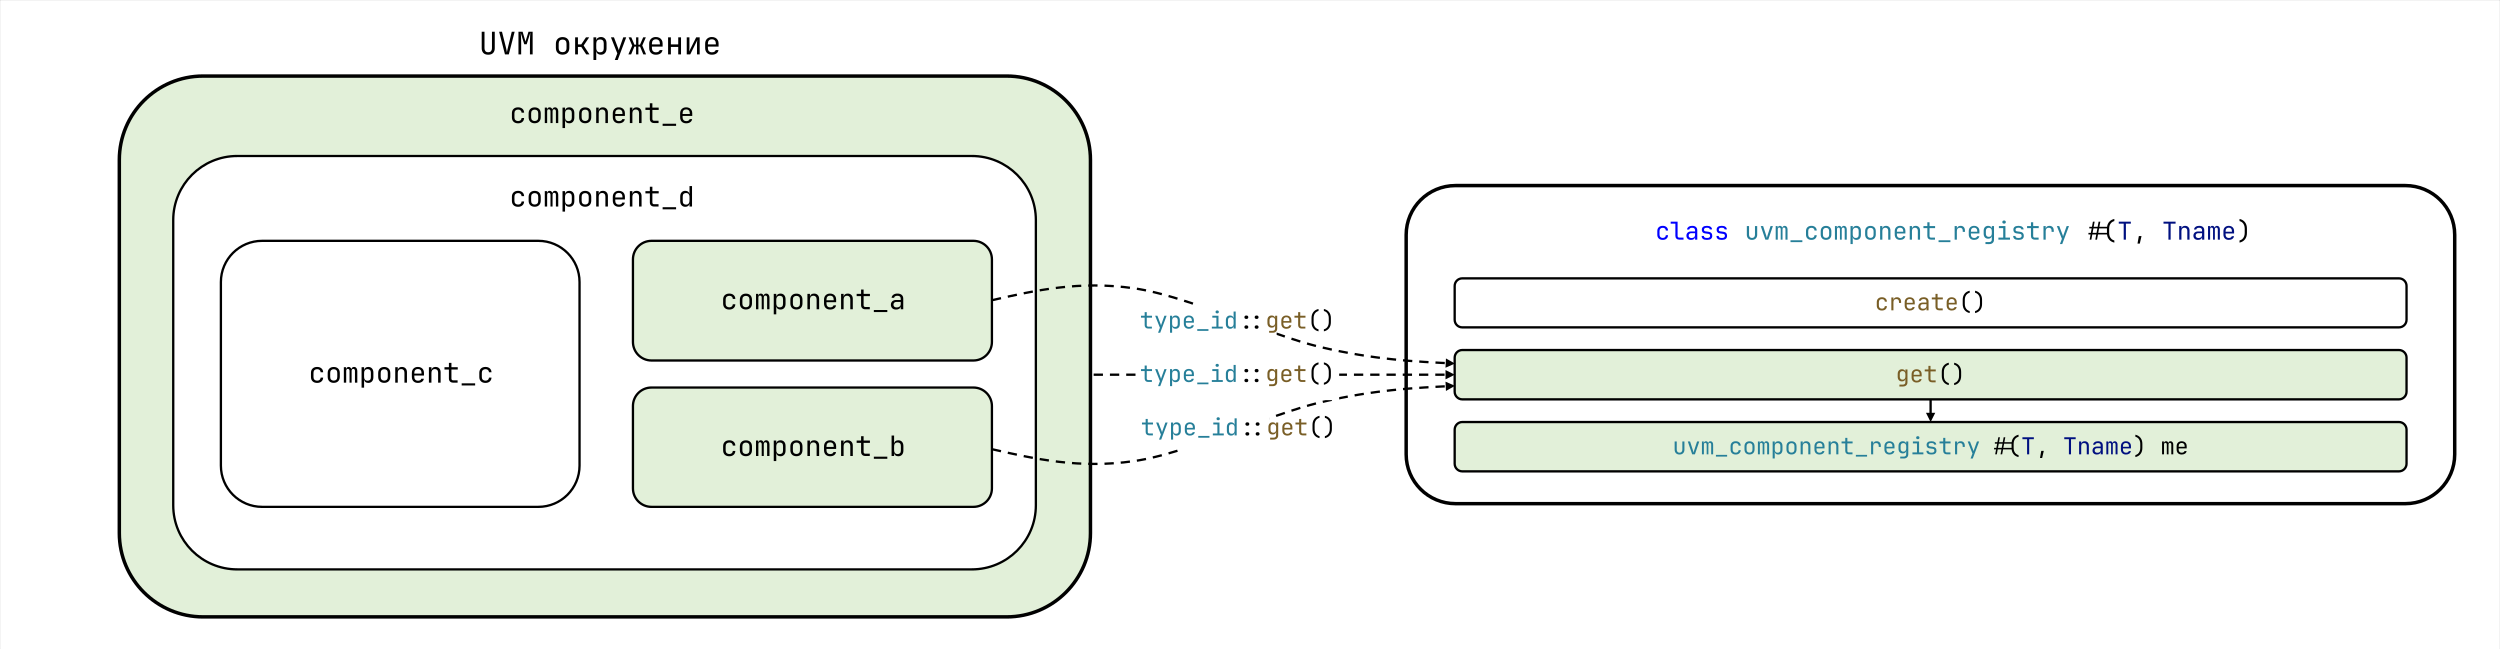 <?xml version="1.0" encoding="UTF-8" standalone="no"?>
<svg
   width="7396"
   height="1921"
   xml:space="preserve"
   overflow="hidden"
   version="1.1"
   id="svg40"
   sodipodi:docname="uvm_factory_01.svg"
   inkscape:version="1.3 (0e150ed6c4, 2023-07-21)"
   xmlns:inkscape="http://www.inkscape.org/namespaces/inkscape"
   xmlns:sodipodi="http://sodipodi.sourceforge.net/DTD/sodipodi-0.dtd"
   xmlns="http://www.w3.org/2000/svg"
   xmlns:svg="http://www.w3.org/2000/svg"><rect width="100%" height="100%" fill="#333333" stroke="none"/><defs
     id="defs40" /><sodipodi:namedview
     id="namedview40"
     pagecolor="#ffffff"
     bordercolor="#000000"
     borderopacity="0.25"
     inkscape:showpageshadow="2"
     inkscape:pageopacity="0.0"
     inkscape:pagecheckerboard="0"
     inkscape:deskcolor="#d1d1d1"
     inkscape:zoom="0.14426717"
     inkscape:cx="3698"
     inkscape:cy="960.02437"
     inkscape:window-width="1920"
     inkscape:window-height="1001"
     inkscape:window-x="-9"
     inkscape:window-y="-9"
     inkscape:window-maximized="1"
     inkscape:current-layer="svg40" /><g
     transform="translate(1200 -188)"
     id="g40"><path
       id="rect1"
       style="fill:#ffffff;stroke:#ffffff;stroke-width:4.583;stroke-miterlimit:8"
       d="m -1197.5,190.5 h 7391 v 1916 h -7391 z" /><path
       d="M2960 882.836C2960 802.293 3025.29 737 3105.84 737L5916.16 737C5996.71 737 6062 802.293 6062 882.836L6062 1532.16C6062 1612.71 5996.71 1678 5916.16 1678L3105.84 1678C3025.29 1678 2960 1612.71 2960 1532.16Z"
       stroke="#000000"
       stroke-width="10.312"
       stroke-miterlimit="8"
       fill="#FFFFFF"
       fill-rule="evenodd"
       id="path1" /><path
       d="m 22.484,0.73 q -7.3,0 -11.68,-4.088 -4.38,-4.088 -4.38,-11.242 v -10.95 q 0,-7.154 4.38,-11.242 4.38,-4.088 11.68,-4.088 6.935,0 11.169,3.723 4.307,3.723 4.526,10.147 h -6.57 q -0.219,-3.869 -2.628,-5.913 -2.409,-2.117 -6.497,-2.117 -4.307,0 -6.935,2.482 -2.555,2.409 -2.555,6.935 V -14.6 q 0,4.526 2.555,7.008 2.628,2.482 6.935,2.482 4.088,0 6.497,-2.117 2.409,-2.117 2.628,-5.913 h 6.57 Q 37.96,-6.716 33.653,-2.993 29.419,0.73 22.484,0.73 Z M 71.54,0 q -5.329,0 -8.541,-3.066 -3.139,-3.139 -3.139,-8.249 v -35.989 h -13.87 v -5.986 h 20.44 v 41.975 q 0,2.482 1.387,3.942 1.387,1.387 3.723,1.387 h 12.41 V 0 Z m 34.456,0.73 q -6.205,0 -9.855,-3.431 -3.65,-3.504 -3.65,-9.125 0,-3.723 1.679,-6.497 1.679,-2.774 4.672,-4.307 2.993,-1.606 6.862,-1.606 h 12.41 v -3.139 q 0,-7.811 -8.541,-7.811 -3.796,0 -6.132,1.387 -2.336,1.387 -2.482,3.869 h -6.57 q 0.365,-4.745 4.38,-7.811 4.088,-3.139 10.804,-3.139 7.3,0 11.169,3.504 3.942,3.504 3.942,9.782 V 0 h -6.497 v -7.3 h -0.146 q -0.584,3.723 -3.723,5.913 -3.139,2.117 -8.322,2.117 z m 1.606,-5.548 q 4.818,0 7.665,-2.336 2.847,-2.336 2.847,-6.351 v -5.621 h -11.68 q -3.212,0 -5.256,1.971 -1.971,1.898 -1.971,5.11 0,3.358 2.19,5.329 2.263,1.898 6.205,1.898 z m 44.092,5.402 q -6.716,0 -10.439,-2.993 -3.65,-3.066 -3.65,-8.614 h 6.57 q 0,2.774 1.971,4.38 1.971,1.533 5.548,1.533 h 3.212 q 3.65,0 5.621,-1.606 2.044,-1.606 2.044,-4.526 0,-5.183 -4.745,-5.84 l -11.096,-1.606 q -4.088,-0.584 -6.351,-3.358 -2.263,-2.847 -2.263,-7.446 0,-5.256 3.577,-8.249 3.65,-2.993 10.001,-2.993 h 3.212 q 5.84,0 9.49,2.92 3.723,2.847 4.015,7.519 h -6.643 q -0.146,-2.117 -2.044,-3.504 -1.825,-1.387 -4.818,-1.387 h -3.212 q -3.358,0 -5.256,1.533 -1.898,1.533 -1.898,4.161 0,4.234 3.869,4.818 l 10.366,1.46 q 10.22,1.46 10.22,11.972 0,5.621 -3.723,8.76 -3.65,3.066 -10.366,3.066 z m 43.8,0 q -6.716,0 -10.439,-2.993 -3.65,-3.066 -3.65,-8.614 h 6.57 q 0,2.774 1.971,4.38 1.971,1.533 5.548,1.533 h 3.212 q 3.65,0 5.621,-1.606 2.044,-1.606 2.044,-4.526 0,-5.183 -4.745,-5.84 l -11.096,-1.606 q -4.088,-0.584 -6.351,-3.358 -2.263,-2.847 -2.263,-7.446 0,-5.256 3.577,-8.249 3.65,-2.993 10.001,-2.993 h 3.212 q 5.84,0 9.49,2.92 3.723,2.847 4.015,7.519 h -6.643 q -0.146,-2.117 -2.044,-3.504 -1.825,-1.387 -4.818,-1.387 h -3.212 q -3.358,0 -5.256,1.533 -1.898,1.533 -1.898,4.161 0,4.234 3.869,4.818 l 10.366,1.46 q 10.22,1.46 10.22,11.972 0,5.621 -3.723,8.76 -3.65,3.066 -10.366,3.066 z"
       id="text1"
       style="font-size:73px;font-family:'JetBrains Mono', 'JetBrains Mono_MSFontService', sans-serif;fill:#0000ff"
       transform="matrix(1 0 0 1 3696.56 897)"
       aria-label="class" /><path
       d="M 21.827,0.73 Q 14.892,0.73 10.731,-3.358 6.57,-7.519 6.57,-14.6 v -25.55 h 6.57 v 25.55 q 0,4.38 2.336,7.008 2.336,2.555 6.351,2.555 4.088,0 6.424,-2.555 2.409,-2.628 2.409,-7.008 v -25.55 h 6.57 v 25.55 q 0,7.081 -4.234,11.242 Q 28.762,0.73 21.827,0.73 Z M 61.393,0 l -13.651,-40.15 h 7.081 l 8.76,27.01 q 0.803,2.409 1.387,4.672 0.584,2.19 0.876,3.431 0.365,-1.241 0.876,-3.431 0.511,-2.263 1.241,-4.672 l 8.76,-27.01 h 6.935 L 70.007,0 Z m 30.587,0 v -40.15 h 5.694 v 5.329 h 0.146 q 0.365,-2.701 2.117,-4.38 1.825,-1.679 4.599,-1.679 2.628,0 4.453,1.533 1.825,1.533 2.628,4.161 h 0.073 q 0.511,-2.628 2.263,-4.161 1.825,-1.533 4.599,-1.533 3.869,0 6.132,2.92 2.336,2.847 2.336,7.446 V 0 h -6.132 v -30.587 q 0,-2.409 -1.168,-3.796 -1.168,-1.46 -3.212,-1.46 -1.971,0 -3.139,1.387 -1.168,1.387 -1.168,3.796 V 0 h -5.402 v -30.587 q 0,-2.409 -1.168,-3.796 -1.168,-1.46 -3.139,-1.46 -2.044,0 -3.212,1.387 -1.168,1.387 -1.168,3.796 V 0 Z M 135.78,7.3 V 1.825 h 35.04 V 7.3 Z M 197.684,0.73 q -7.3,0 -11.68,-4.088 -4.38,-4.088 -4.38,-11.242 v -10.95 q 0,-7.154 4.38,-11.242 4.38,-4.088 11.68,-4.088 6.935,0 11.169,3.723 4.307,3.723 4.526,10.147 h -6.57 q -0.219,-3.869 -2.628,-5.913 -2.409,-2.117 -6.497,-2.117 -4.307,0 -6.935,2.482 -2.555,2.409 -2.555,6.935 V -14.6 q 0,4.526 2.555,7.008 2.628,2.482 6.935,2.482 4.088,0 6.497,-2.117 2.409,-2.117 2.628,-5.913 h 6.57 q -0.219,6.424 -4.526,10.147 -4.234,3.723 -11.169,3.723 z m 43.216,-0.146 q -7.227,0 -11.534,-4.234 -4.234,-4.234 -4.234,-11.826 v -9.198 q 0,-7.665 4.234,-11.826 4.234,-4.234 11.534,-4.234 7.3,0 11.534,4.234 4.234,4.161 4.234,11.826 v 9.198 q 0,7.592 -4.307,11.826 -4.234,4.234 -11.461,4.234 z m 0,-5.84 q 4.307,0 6.716,-2.409 2.482,-2.409 2.482,-7.081 v -10.658 q 0,-4.672 -2.482,-7.081 -2.409,-2.409 -6.716,-2.409 -4.234,0 -6.716,2.409 -2.482,2.409 -2.482,7.081 v 10.658 q 0,4.672 2.482,7.081 2.482,2.409 6.716,2.409 z M 267.18,0 v -40.15 h 5.694 v 5.329 h 0.146 q 0.365,-2.701 2.117,-4.38 1.825,-1.679 4.599,-1.679 2.628,0 4.453,1.533 1.825,1.533 2.628,4.161 h 0.073 q 0.511,-2.628 2.263,-4.161 1.825,-1.533 4.599,-1.533 3.869,0 6.132,2.92 2.336,2.847 2.336,7.446 V 0 h -6.132 v -30.587 q 0,-2.409 -1.168,-3.796 -1.168,-1.46 -3.212,-1.46 -1.971,0 -3.139,1.387 -1.168,1.387 -1.168,3.796 V 0 h -5.402 v -30.587 q 0,-2.409 -1.168,-3.796 -1.168,-1.46 -3.139,-1.46 -2.044,0 -3.212,1.387 -1.168,1.387 -1.168,3.796 V 0 Z m 46.136,13.14 v -53.29 h 6.57 v 7.665 h 0.073 q 0.511,-3.942 3.431,-6.132 2.92,-2.263 7.446,-2.263 6.059,0 9.636,4.015 3.577,3.942 3.577,10.877 v 11.753 q 0,6.935 -3.577,10.95 -3.577,4.015 -9.636,4.015 -4.526,0 -7.446,-2.263 -2.92,-2.263 -3.431,-6.132 h -0.219 l 0.146,9.125 v 11.68 z m 15.33,-18.104 q 4.161,0 6.497,-2.19 2.336,-2.19 2.336,-7.081 v -11.68 q 0,-4.964 -2.336,-7.081 -2.336,-2.19 -6.497,-2.19 -4.015,0 -6.424,2.555 -2.336,2.555 -2.336,7.081 v 10.95 q 0,4.526 2.336,7.081 2.409,2.555 6.424,2.555 z m 43.654,5.548 q -7.227,0 -11.534,-4.234 -4.234,-4.234 -4.234,-11.826 v -9.198 q 0,-7.665 4.234,-11.826 4.234,-4.234 11.534,-4.234 7.3,0 11.534,4.234 4.234,4.161 4.234,11.826 v 9.198 q 0,7.592 -4.307,11.826 -4.234,4.234 -11.461,4.234 z m 0,-5.84 q 4.307,0 6.716,-2.409 2.482,-2.409 2.482,-7.081 v -10.658 q 0,-4.672 -2.482,-7.081 -2.409,-2.409 -6.716,-2.409 -4.234,0 -6.716,2.409 -2.482,2.409 -2.482,7.081 v 10.658 q 0,4.672 2.482,7.081 2.482,2.409 6.716,2.409 z M 400.916,0 v -40.15 h 6.57 v 7.665 h 0.073 q 0.511,-4.015 3.285,-6.205 2.774,-2.19 7.373,-2.19 6.059,0 9.636,3.723 3.577,3.723 3.577,10.147 V 0 h -6.57 v -25.842 q 0,-4.599 -2.336,-7.008 -2.263,-2.482 -6.205,-2.482 -4.088,0 -6.497,2.555 -2.336,2.555 -2.336,7.227 V 0 Z m 58.984,0.73 q -7.081,0 -11.461,-4.234 -4.307,-4.307 -4.307,-11.826 v -9.49 q 0,-7.519 4.307,-11.753 4.38,-4.307 11.461,-4.307 4.745,0 8.249,1.898 3.577,1.898 5.548,5.329 1.971,3.431 1.971,8.103 v 7.154 h -25.112 v 3.796 q 0,4.453 2.555,7.081 2.555,2.555 6.789,2.555 3.65,0 5.986,-1.387 2.409,-1.46 2.92,-3.869 h 6.57 q -0.657,5.037 -4.891,8.03 -4.234,2.92 -10.585,2.92 z m -9.344,-24.236 h 18.688 v -2.044 q 0,-4.745 -2.482,-7.3 -2.409,-2.628 -6.862,-2.628 -4.453,0 -6.935,2.628 -2.409,2.555 -2.409,7.3 z M 488.516,0 v -40.15 h 6.57 v 7.665 h 0.073 q 0.511,-4.015 3.285,-6.205 2.774,-2.19 7.373,-2.19 6.059,0 9.636,3.723 3.577,3.723 3.577,10.147 V 0 h -6.57 v -25.842 q 0,-4.599 -2.336,-7.008 -2.263,-2.482 -6.205,-2.482 -4.088,0 -6.497,2.555 -2.336,2.555 -2.336,7.227 V 0 Z m 62.999,0 q -4.964,0 -7.957,-2.847 -2.993,-2.92 -2.993,-7.738 v -23.579 h -11.534 v -5.986 h 11.534 v -11.315 h 6.57 v 11.315 h 16.425 v 5.986 h -16.425 v 23.579 q 0,2.044 1.168,3.358 1.241,1.241 3.212,1.241 h 11.68 V 0 Z m 22.265,7.3 V 1.825 h 35.04 V 7.3 Z M 621.376,0 v -40.15 h 6.57 v 7.665 h 0.146 q 0.511,-3.869 3.285,-6.132 2.774,-2.263 7.446,-2.263 6.278,0 9.636,3.796 3.431,3.723 3.431,10.658 v 3.431 h -6.57 v -3.431 q 0,-8.76 -8.541,-8.76 -4.307,0 -6.57,2.482 -2.263,2.482 -2.263,7.154 V 0 Z m 57.524,0.73 q -7.081,0 -11.461,-4.234 -4.307,-4.307 -4.307,-11.826 v -9.49 q 0,-7.519 4.307,-11.753 4.38,-4.307 11.461,-4.307 4.745,0 8.249,1.898 3.577,1.898 5.548,5.329 1.971,3.431 1.971,8.103 v 7.154 h -25.112 v 3.796 q 0,4.453 2.555,7.081 2.555,2.555 6.789,2.555 3.65,0 5.986,-1.387 2.409,-1.46 2.92,-3.869 h 6.57 q -0.657,5.037 -4.891,8.03 -4.234,2.92 -10.585,2.92 z m -9.344,-24.236 h 18.688 v -2.044 q 0,-4.745 -2.482,-7.3 -2.409,-2.628 -6.862,-2.628 -4.453,0 -6.935,2.628 -2.409,2.555 -2.409,7.3 z M 712.553,13.14 V 7.154 h 11.315 q 3.431,0 5.402,-1.971 1.971,-1.898 1.971,-5.183 v -3.65 l 0.146,-6.57 h -0.219 q -0.584,3.577 -3.431,5.548 -2.847,1.898 -7.154,1.898 -6.205,0 -9.782,-3.942 -3.577,-3.942 -3.577,-10.804 v -8.468 q 0,-6.862 3.577,-10.877 3.577,-4.015 9.782,-4.015 4.307,0 7.154,2.044 2.847,2.044 3.431,5.621 h 0.146 v -6.935 h 6.497 V 0 q 0,6.059 -3.796,9.563 -3.723,3.577 -10.22,3.577 z m 10.001,-21.389 q 4.088,0 6.424,-2.555 2.336,-2.555 2.336,-7.081 v -7.665 q 0,-4.526 -2.336,-7.081 -2.336,-2.555 -6.424,-2.555 -4.161,0 -6.497,2.409 -2.263,2.409 -2.263,6.497 v 9.125 q 0,4.088 2.263,6.497 2.336,2.409 6.497,2.409 z M 750.805,0 v -5.986 h 14.235 v -28.178 h -12.775 v -5.986 h 19.345 v 34.164 h 13.505 V 0 Z m 16.79,-47.377 q -2.409,0 -3.796,-1.241 -1.387,-1.241 -1.387,-3.358 0,-2.19 1.387,-3.431 1.387,-1.314 3.796,-1.314 2.409,0 3.796,1.314 1.387,1.241 1.387,3.431 0,2.117 -1.387,3.358 -1.387,1.241 -3.796,1.241 z m 41.099,47.961 q -6.716,0 -10.439,-2.993 -3.65,-3.066 -3.65,-8.614 h 6.57 q 0,2.774 1.971,4.38 1.971,1.533 5.548,1.533 h 3.212 q 3.65,0 5.621,-1.606 2.044,-1.606 2.044,-4.526 0,-5.183 -4.745,-5.84 l -11.096,-1.606 q -4.088,-0.584 -6.351,-3.358 -2.263,-2.847 -2.263,-7.446 0,-5.256 3.577,-8.249 3.65,-2.993 10.001,-2.993 h 3.212 q 5.84,0 9.49,2.92 3.723,2.847 4.015,7.519 h -6.643 q -0.146,-2.117 -2.044,-3.504 -1.825,-1.387 -4.818,-1.387 h -3.212 q -3.358,0 -5.256,1.533 -1.898,1.533 -1.898,4.161 0,4.234 3.869,4.818 l 10.366,1.46 q 10.22,1.46 10.22,11.972 0,5.621 -3.723,8.76 -3.65,3.066 -10.366,3.066 z M 858.115,0 q -4.964,0 -7.957,-2.847 -2.993,-2.92 -2.993,-7.738 v -23.579 h -11.534 v -5.986 h 11.534 v -11.315 h 6.57 v 11.315 h 16.425 v 5.986 h -16.425 v 23.579 q 0,2.044 1.168,3.358 1.241,1.241 3.212,1.241 h 11.68 V 0 Z m 26.061,0 v -40.15 h 6.57 v 7.665 h 0.146 q 0.511,-3.869 3.285,-6.132 2.774,-2.263 7.446,-2.263 6.278,0 9.636,3.796 3.431,3.723 3.431,10.658 v 3.431 h -6.57 v -3.431 q 0,-8.76 -8.541,-8.76 -4.307,0 -6.57,2.482 -2.263,2.482 -2.263,7.154 V 0 Z m 48.618,13.14 5.913,-15.622 -14.965,-37.668 h 7.081 l 9.49,24.82 q 0.584,1.46 1.095,3.066 0.511,1.606 0.73,2.774 0.219,-1.168 0.73,-2.774 0.511,-1.606 1.022,-3.066 l 8.833,-24.82 h 6.935 l -20.002,53.29 z"
       id="text2"
       style="font-size:73px;font-family:'JetBrains Mono', 'JetBrains Mono_MSFontService', sans-serif;fill:#267f99"
       transform="matrix(1 0 0 1 3961.25 897)"
       aria-label="uvm_component_registry" /><path
       d="m 79.205,8.76 q -9.417,-2.117 -15.038,-8.395 -5.548,-6.278 -6.643,-15.695 h -26.718 L 27.959,0 h -5.11 l 2.847,-15.33 h -11.68 L 11.169,0 H 6.059 l 2.847,-15.33 h -6.351 v -4.745 h 7.154 l 2.482,-13.14 H 5.11 v -4.745 h 7.884 l 2.847,-15.33 h 5.11 l -2.847,15.33 h 11.68 l 2.847,-15.33 h 5.11 l -2.847,15.33 h 22.776 q 1.168,-9.125 6.716,-15.184 5.621,-6.132 14.819,-8.176 v 6.351 q -4.672,1.095 -8.176,4.161 -3.431,3.066 -5.329,7.665 -1.825,4.526 -1.825,10.293 v 13.14 q 0,5.694 1.825,10.293 1.898,4.599 5.329,7.665 3.504,3.066 8.176,4.161 z m -47.596,-28.835 h 25.696 V -32.85 q 0,-0.219 0,-0.365 h -23.214 z m -16.79,0 h 11.68 l 2.482,-13.14 h -11.68 z"
       id="text3"
       style="font-size:73px;font-family:'JetBrains Mono', 'JetBrains Mono_MSFontService', sans-serif"
       transform="matrix(1 0 0 1 4975.88 897)"
       aria-label="#(" /><path
       d="m 18.615,0 v -47.304 h -14.6 v -5.986 h 35.77 v 5.986 h -14.6 V 0 Z"
       id="text4"
       style="font-size:73px;font-family:'JetBrains Mono', 'JetBrains Mono_MSFontService', sans-serif;fill:#001080"
       transform="matrix(1 0 0 1 5064.11 897)"
       aria-label="T" /><path
       d="m 15.33,11.68 4.015,-22.338 h 7.884 l -5.11,22.338 z"
       id="text5"
       style="font-size:73px;font-family:'JetBrains Mono', 'JetBrains Mono_MSFontService', sans-serif"
       transform="matrix(1 0 0 1 5108.23 897)"
       aria-label=", " /><path
       d="m 18.615,0 v -47.304 h -14.6 v -5.986 h 35.77 v 5.986 h -14.6 V 0 Z m 31.901,0 v -40.15 h 6.57 v 7.665 h 0.073 q 0.511,-4.015 3.285,-6.205 2.774,-2.19 7.373,-2.19 6.059,0 9.636,3.723 3.577,3.723 3.577,10.147 V 0 h -6.57 v -25.842 q 0,-4.599 -2.336,-7.008 -2.263,-2.482 -6.205,-2.482 -4.088,0 -6.497,2.555 -2.336,2.555 -2.336,7.227 V 0 Z m 55.48,0.73 q -6.205,0 -9.855,-3.431 -3.65,-3.504 -3.65,-9.125 0,-3.723 1.679,-6.497 1.679,-2.774 4.672,-4.307 2.993,-1.606 6.862,-1.606 h 12.41 v -3.139 q 0,-7.811 -8.541,-7.811 -3.796,0 -6.132,1.387 -2.336,1.387 -2.482,3.869 h -6.57 q 0.365,-4.745 4.38,-7.811 4.088,-3.139 10.804,-3.139 7.3,0 11.169,3.504 3.942,3.504 3.942,9.782 V 0 h -6.497 v -7.3 h -0.146 q -0.584,3.723 -3.723,5.913 -3.139,2.117 -8.322,2.117 z m 1.606,-5.548 q 4.818,0 7.665,-2.336 2.847,-2.336 2.847,-6.351 v -5.621 h -11.68 q -3.212,0 -5.256,1.971 -1.971,1.898 -1.971,5.11 0,3.358 2.19,5.329 2.263,1.898 6.205,1.898 z M 135.78,0 v -40.15 h 5.694 v 5.329 h 0.146 q 0.365,-2.701 2.117,-4.38 1.825,-1.679 4.599,-1.679 2.628,0 4.453,1.533 1.825,1.533 2.628,4.161 h 0.073 q 0.511,-2.628 2.263,-4.161 1.825,-1.533 4.599,-1.533 3.869,0 6.132,2.92 2.336,2.847 2.336,7.446 V 0 h -6.132 v -30.587 q 0,-2.409 -1.168,-3.796 -1.168,-1.46 -3.212,-1.46 -1.971,0 -3.139,1.387 -1.168,1.387 -1.168,3.796 V 0 h -5.402 v -30.587 q 0,-2.409 -1.168,-3.796 -1.168,-1.46 -3.139,-1.46 -2.044,0 -3.212,1.387 -1.168,1.387 -1.168,3.796 V 0 Z m 61.32,0.73 q -7.081,0 -11.461,-4.234 -4.307,-4.307 -4.307,-11.826 v -9.49 q 0,-7.519 4.307,-11.753 4.38,-4.307 11.461,-4.307 4.745,0 8.249,1.898 3.577,1.898 5.548,5.329 1.971,3.431 1.971,8.103 v 7.154 h -25.112 v 3.796 q 0,4.453 2.555,7.081 2.555,2.555 6.789,2.555 3.65,0 5.986,-1.387 2.409,-1.46 2.92,-3.869 h 6.57 q -0.657,5.037 -4.891,8.03 -4.234,2.92 -10.585,2.92 z m -9.344,-24.236 h 18.688 v -2.044 q 0,-4.745 -2.482,-7.3 -2.409,-2.628 -6.862,-2.628 -4.453,0 -6.935,2.628 -2.409,2.555 -2.409,7.3 z"
       id="text6"
       style="font-size:73px;font-family:'JetBrains Mono', 'JetBrains Mono_MSFontService', sans-serif;fill:#001080"
       transform="matrix(1 0 0 1 5196.46 897)"
       aria-label="Tname" /><path
       d="M 8.395,8.76 V 2.409 q 4.745,-1.095 8.176,-4.161 3.431,-3.066 5.256,-7.665 1.898,-4.599 1.898,-10.293 v -13.14 q 0,-5.767 -1.898,-10.293 -1.825,-4.599 -5.256,-7.665 -3.431,-3.066 -8.176,-4.161 v -6.351 q 10.439,2.336 16.133,9.782 5.767,7.446 5.767,18.688 v 13.14 q 0,11.242 -5.767,18.688 Q 18.834,6.424 8.395,8.76 Z"
       id="text7"
       style="font-size:73px;font-family:'JetBrains Mono', 'JetBrains Mono_MSFontService', sans-serif"
       transform="matrix(1 0 0 1 5417.03 897)"
       aria-label=")" /><path
       d="M3103.5 1033.97C3103.5 1021.56 3113.56 1011.5 3125.97 1011.5L5897.03 1011.5C5909.44 1011.5 5919.5 1021.56 5919.5 1033.97L5919.5 1134.03C5919.5 1146.44 5909.44 1156.5 5897.03 1156.5L3125.97 1156.5C3113.56 1156.5 3103.5 1146.44 3103.5 1134.03Z"
       stroke="#000000"
       stroke-width="6.875"
       stroke-miterlimit="8"
       fill="#FFFFFF"
       fill-rule="evenodd"
       id="path7" /><path
       d="m 21.252,0.69 q -6.9,0 -11.04,-3.864 -4.14,-3.864 -4.14,-10.626 v -10.35 q 0,-6.762 4.14,-10.626 4.14,-3.864 11.04,-3.864 6.555,0 10.557,3.519 4.071,3.519 4.278,9.591 h -6.21 q -0.207,-3.657 -2.484,-5.589 -2.277,-2.001 -6.141,-2.001 -4.071,0 -6.555,2.346 -2.415,2.277 -2.415,6.555 V -13.8 q 0,4.278 2.415,6.624 2.484,2.346 6.555,2.346 3.864,0 6.141,-2.001 2.277,-2.001 2.484,-5.589 h 6.21 Q 35.88,-6.348 31.809,-2.829 27.807,0.69 21.252,0.69 Z M 49.128,0 v -37.95 h 6.21 v 7.245 h 0.138 q 0.483,-3.657 3.105,-5.796 2.622,-2.139 7.038,-2.139 5.934,0 9.108,3.588 3.243,3.519 3.243,10.074 v 3.243 h -6.21 v -3.243 q 0,-8.28 -8.073,-8.28 -4.071,0 -6.21,2.346 -2.139,2.346 -2.139,6.762 V 0 Z m 54.372,0.69 q -6.693,0 -10.833,-4.002 -4.071,-4.071 -4.071,-11.178 v -8.97 q 0,-7.107 4.071,-11.109 4.14,-4.071 10.833,-4.071 4.485,0 7.797,1.794 3.381,1.794 5.244,5.037 1.863,3.243 1.863,7.659 v 6.762 H 94.668 v 3.588 q 0,4.209 2.415,6.693 2.415,2.415 6.417,2.415 3.45,0 5.658,-1.311 2.277,-1.38 2.76,-3.657 h 6.21 q -0.621,4.761 -4.623,7.59 -4.002,2.76 -10.005,2.76 z m -8.832,-22.908 h 17.664 v -1.932 q 0,-4.485 -2.346,-6.9 -2.277,-2.484 -6.486,-2.484 -4.209,0 -6.555,2.484 -2.277,2.415 -2.277,6.9 z M 141.588,0.69 q -5.865,0 -9.315,-3.243 -3.45,-3.312 -3.45,-8.625 0,-3.519 1.587,-6.141 1.587,-2.622 4.416,-4.071 2.829,-1.518 6.486,-1.518 h 11.73 v -2.967 q 0,-7.383 -8.073,-7.383 -3.588,0 -5.796,1.311 -2.208,1.311 -2.346,3.657 h -6.21 q 0.345,-4.485 4.14,-7.383 3.864,-2.967 10.212,-2.967 6.9,0 10.557,3.312 3.726,3.312 3.726,9.246 V 0 h -6.141 v -6.9 h -0.138 q -0.552,3.519 -3.519,5.589 -2.967,2.001 -7.866,2.001 z m 1.518,-5.244 q 4.554,0 7.245,-2.208 2.691,-2.208 2.691,-6.003 v -5.313 h -11.04 q -3.036,0 -4.968,1.863 -1.863,1.794 -1.863,4.83 0,3.174 2.07,5.037 2.139,1.794 5.865,1.794 z M 190.095,0 q -4.692,0 -7.521,-2.691 -2.829,-2.76 -2.829,-7.314 v -22.287 h -10.902 v -5.658 h 10.902 v -10.695 h 6.21 v 10.695 h 15.525 v 5.658 h -15.525 v 22.287 q 0,1.932 1.104,3.174 1.173,1.173 3.036,1.173 h 11.04 V 0 Z m 37.605,0.69 q -6.693,0 -10.833,-4.002 -4.071,-4.071 -4.071,-11.178 v -8.97 q 0,-7.107 4.071,-11.109 4.14,-4.071 10.833,-4.071 4.485,0 7.797,1.794 3.381,1.794 5.244,5.037 1.863,3.243 1.863,7.659 v 6.762 h -23.736 v 3.588 q 0,4.209 2.415,6.693 2.415,2.415 6.417,2.415 3.45,0 5.658,-1.311 2.277,-1.38 2.76,-3.657 h 6.21 q -0.621,4.761 -4.623,7.59 -4.002,2.76 -10.005,2.76 z m -8.832,-22.908 h 17.664 v -1.932 q 0,-4.485 -2.346,-6.9 -2.277,-2.484 -6.486,-2.484 -4.209,0 -6.555,2.484 -2.277,2.415 -2.277,6.9 z"
       id="text8"
       style="font-size:69px;font-family:'JetBrains Mono', 'JetBrains Mono_MSFontService', sans-serif;fill:#795e26"
       transform="matrix(1 0 0 1 4346.2 1106)"
       aria-label="create" /><path
       d="M 33.465,8.28 Q 23.598,6.072 18.147,-0.966 12.765,-8.004 12.765,-18.63 v -12.42 q 0,-10.626 5.382,-17.664 5.451,-7.038 15.318,-9.246 v 6.003 q -4.416,1.035 -7.728,3.933 -3.243,2.898 -5.037,7.245 -1.725,4.278 -1.725,9.729 v 12.42 q 0,5.382 1.725,9.729 1.794,4.347 5.037,7.245 3.312,2.898 7.728,3.933 z m 15.87,0 V 2.277 q 4.485,-1.035 7.728,-3.933 3.243,-2.898 4.968,-7.245 1.794,-4.347 1.794,-9.729 v -12.42 q 0,-5.451 -1.794,-9.729 -1.725,-4.347 -4.968,-7.245 -3.243,-2.898 -7.728,-3.933 v -6.003 q 9.867,2.208 15.249,9.246 5.451,7.038 5.451,17.664 v 12.42 q 0,10.626 -5.451,17.664 -5.382,7.038 -15.249,9.246 z"
       id="text9"
       style="font-size:69px;font-family:'JetBrains Mono', 'JetBrains Mono_MSFontService', sans-serif"
       transform="matrix(1 0 0 1 4593.7 1106)"
       aria-label="()" /><path
       d="M3103.5 1246.13C3103.5 1233.63 3113.63 1223.5 3126.13 1223.5L5896.87 1223.5C5909.37 1223.5 5919.5 1233.63 5919.5 1246.13L5919.5 1346.87C5919.5 1359.37 5909.37 1369.5 5896.87 1369.5L3126.13 1369.5C3113.63 1369.5 3103.5 1359.37 3103.5 1346.87Z"
       stroke="#000000"
       stroke-width="6.875"
       stroke-miterlimit="8"
       fill="#E2F0D9"
       fill-rule="evenodd"
       id="path9" /><path
       d="M 11.109,12.42 V 6.762 h 10.695 q 3.243,0 5.106,-1.863 Q 28.773,3.105 28.773,0 v -3.45 l 0.138,-6.21 h -0.207 q -0.552,3.381 -3.243,5.244 -2.691,1.794 -6.762,1.794 -5.865,0 -9.246,-3.726 -3.381,-3.726 -3.381,-10.212 v -8.004 q 0,-6.486 3.381,-10.281 3.381,-3.795 9.246,-3.795 4.071,0 6.762,1.932 2.691,1.932 3.243,5.313 h 0.138 v -6.555 h 6.141 V 0 q 0,5.727 -3.588,9.039 -3.519,3.381 -9.66,3.381 z m 9.453,-20.217 q 3.864,0 6.072,-2.415 2.208,-2.415 2.208,-6.693 v -7.245 q 0,-4.278 -2.208,-6.693 -2.208,-2.415 -6.072,-2.415 -3.933,0 -6.141,2.277 -2.139,2.277 -2.139,6.141 v 8.625 q 0,3.864 2.139,6.141 2.208,2.277 6.141,2.277 z M 62.1,0.69 q -6.693,0 -10.833,-4.002 -4.071,-4.071 -4.071,-11.178 v -8.97 q 0,-7.107 4.071,-11.109 4.14,-4.071 10.833,-4.071 4.485,0 7.797,1.794 3.381,1.794 5.244,5.037 1.863,3.243 1.863,7.659 v 6.762 h -23.736 v 3.588 q 0,4.209 2.415,6.693 2.415,2.415 6.417,2.415 3.45,0 5.658,-1.311 2.277,-1.38 2.76,-3.657 h 6.21 q -0.621,4.761 -4.623,7.59 -4.002,2.76 -10.005,2.76 z m -8.832,-22.908 h 17.664 v -1.932 q 0,-4.485 -2.346,-6.9 -2.277,-2.484 -6.486,-2.484 -4.209,0 -6.555,2.484 -2.277,2.415 -2.277,6.9 z M 107.295,0 q -4.692,0 -7.521,-2.691 -2.829,-2.76 -2.829,-7.314 v -22.287 h -10.902 v -5.658 h 10.902 v -10.695 h 6.21 v 10.695 h 15.525 v 5.658 h -15.525 v 22.287 q 0,1.932 1.104,3.174 1.173,1.173 3.036,1.173 h 11.04 V 0 Z"
       id="text10"
       style="font-size:69px;font-family:'JetBrains Mono', 'JetBrains Mono_MSFontService', sans-serif;fill:#795e26"
       transform="matrix(1 0 0 1 4408.07 1319)"
       aria-label="get" /><path
       d="M 33.465,8.28 Q 23.598,6.072 18.147,-0.966 12.765,-8.004 12.765,-18.63 v -12.42 q 0,-10.626 5.382,-17.664 5.451,-7.038 15.318,-9.246 v 6.003 q -4.416,1.035 -7.728,3.933 -3.243,2.898 -5.037,7.245 -1.725,4.278 -1.725,9.729 v 12.42 q 0,5.382 1.725,9.729 1.794,4.347 5.037,7.245 3.312,2.898 7.728,3.933 z m 15.87,0 V 2.277 q 4.485,-1.035 7.728,-3.933 3.243,-2.898 4.968,-7.245 1.794,-4.347 1.794,-9.729 v -12.42 q 0,-5.451 -1.794,-9.729 -1.725,-4.347 -4.968,-7.245 -3.243,-2.898 -7.728,-3.933 v -6.003 q 9.867,2.208 15.249,9.246 5.451,7.038 5.451,17.664 v 12.42 q 0,10.626 -5.451,17.664 -5.382,7.038 -15.249,9.246 z"
       id="text11"
       style="font-size:69px;font-family:'JetBrains Mono', 'JetBrains Mono_MSFontService', sans-serif"
       transform="matrix(1 0 0 1 4531.82 1319)"
       aria-label="()" /><path
       d="M3103.5 1459.13C3103.5 1446.63 3113.63 1436.5 3126.13 1436.5L5896.87 1436.5C5909.37 1436.5 5919.5 1446.63 5919.5 1459.13L5919.5 1559.87C5919.5 1572.37 5909.37 1582.5 5896.87 1582.5L3126.13 1582.5C3113.63 1582.5 3103.5 1572.37 3103.5 1559.87Z"
       stroke="#000000"
       stroke-width="6.875"
       stroke-miterlimit="8"
       fill="#E2F0D9"
       fill-rule="evenodd"
       id="path11" /><path
       d="M 20.631,0.69 Q 14.076,0.69 10.143,-3.174 6.21,-7.107 6.21,-13.8 v -24.15 h 6.21 v 24.15 q 0,4.14 2.208,6.624 2.208,2.415 6.003,2.415 3.864,0 6.072,-2.415 2.277,-2.484 2.277,-6.624 v -24.15 h 6.21 v 24.15 q 0,6.693 -4.002,10.626 Q 27.186,0.69 20.631,0.69 Z M 58.029,0 l -12.903,-37.95 h 6.693 l 8.28,25.53 q 0.759,2.277 1.311,4.416 0.552,2.07 0.828,3.243 0.345,-1.173 0.828,-3.243 0.483,-2.139 1.173,-4.416 l 8.28,-25.53 h 6.555 L 66.171,0 Z m 28.911,0 v -37.95 h 5.382 v 5.037 h 0.138 q 0.345,-2.553 2.001,-4.14 1.725,-1.587 4.347,-1.587 2.484,0 4.209,1.449 1.725,1.449 2.484,3.933 h 0.069 q 0.483,-2.484 2.139,-3.933 1.725,-1.449 4.347,-1.449 3.657,0 5.796,2.76 2.208,2.691 2.208,7.038 V 0 h -5.796 v -28.911 q 0,-2.277 -1.104,-3.588 -1.104,-1.38 -3.036,-1.38 -1.863,0 -2.967,1.311 -1.104,1.311 -1.104,3.588 V 0 h -5.106 v -28.911 q 0,-2.277 -1.104,-3.588 -1.104,-1.38 -2.967,-1.38 -1.932,0 -3.036,1.311 -1.104,1.311 -1.104,3.588 V 0 Z M 128.34,6.9 V 1.725 h 33.12 V 6.9 Z M 186.852,0.69 q -6.9,0 -11.04,-3.864 -4.14,-3.864 -4.14,-10.626 v -10.35 q 0,-6.762 4.14,-10.626 4.14,-3.864 11.04,-3.864 6.555,0 10.557,3.519 4.071,3.519 4.278,9.591 h -6.21 q -0.207,-3.657 -2.484,-5.589 -2.277,-2.001 -6.141,-2.001 -4.071,0 -6.555,2.346 -2.415,2.277 -2.415,6.555 V -13.8 q 0,4.278 2.415,6.624 2.484,2.346 6.555,2.346 3.864,0 6.141,-2.001 2.277,-2.001 2.484,-5.589 h 6.21 q -0.207,6.072 -4.278,9.591 -4.002,3.519 -10.557,3.519 z m 40.848,-0.138 q -6.831,0 -10.902,-4.002 -4.002,-4.002 -4.002,-11.178 v -8.694 q 0,-7.245 4.002,-11.178 4.002,-4.002 10.902,-4.002 6.9,0 10.902,4.002 4.002,3.933 4.002,11.178 v 8.694 q 0,7.176 -4.071,11.178 -4.002,4.002 -10.833,4.002 z m 0,-5.52 q 4.071,0 6.348,-2.277 2.346,-2.277 2.346,-6.693 v -10.074 q 0,-4.416 -2.346,-6.693 -2.277,-2.277 -6.348,-2.277 -4.002,0 -6.348,2.277 -2.346,2.277 -2.346,6.693 v 10.074 q 0,4.416 2.346,6.693 2.346,2.277 6.348,2.277 z M 252.54,0 v -37.95 h 5.382 v 5.037 h 0.138 q 0.345,-2.553 2.001,-4.14 1.725,-1.587 4.347,-1.587 2.484,0 4.209,1.449 1.725,1.449 2.484,3.933 h 0.069 q 0.483,-2.484 2.139,-3.933 1.725,-1.449 4.347,-1.449 3.657,0 5.796,2.76 2.208,2.691 2.208,7.038 V 0 h -5.796 v -28.911 q 0,-2.277 -1.104,-3.588 -1.104,-1.38 -3.036,-1.38 -1.863,0 -2.967,1.311 -1.104,1.311 -1.104,3.588 V 0 h -5.106 v -28.911 q 0,-2.277 -1.104,-3.588 -1.104,-1.38 -2.967,-1.38 -1.932,0 -3.036,1.311 -1.104,1.311 -1.104,3.588 V 0 Z m 43.608,12.42 v -50.37 h 6.21 v 7.245 h 0.069 q 0.483,-3.726 3.243,-5.796 2.76,-2.139 7.038,-2.139 5.727,0 9.108,3.795 3.381,3.726 3.381,10.281 v 11.109 q 0,6.555 -3.381,10.35 -3.381,3.795 -9.108,3.795 -4.278,0 -7.038,-2.139 -2.76,-2.139 -3.243,-5.796 h -0.207 l 0.138,8.625 v 11.04 z m 14.49,-17.112 q 3.933,0 6.141,-2.07 2.208,-2.07 2.208,-6.693 v -11.04 q 0,-4.692 -2.208,-6.693 -2.208,-2.07 -6.141,-2.07 -3.795,0 -6.072,2.415 -2.208,2.415 -2.208,6.693 v 10.35 q 0,4.278 2.208,6.693 2.277,2.415 6.072,2.415 z m 41.262,5.244 q -6.831,0 -10.902,-4.002 -4.002,-4.002 -4.002,-11.178 v -8.694 q 0,-7.245 4.002,-11.178 4.002,-4.002 10.902,-4.002 6.9,0 10.902,4.002 4.002,3.933 4.002,11.178 v 8.694 q 0,7.176 -4.071,11.178 -4.002,4.002 -10.833,4.002 z m 0,-5.52 q 4.071,0 6.348,-2.277 2.346,-2.277 2.346,-6.693 v -10.074 q 0,-4.416 -2.346,-6.693 -2.277,-2.277 -6.348,-2.277 -4.002,0 -6.348,2.277 -2.346,2.277 -2.346,6.693 v 10.074 q 0,4.416 2.346,6.693 2.346,2.277 6.348,2.277 z M 378.948,0 v -37.95 h 6.21 v 7.245 h 0.069 q 0.483,-3.795 3.105,-5.865 2.622,-2.07 6.969,-2.07 5.727,0 9.108,3.519 3.381,3.519 3.381,9.591 V 0 h -6.21 v -24.426 q 0,-4.347 -2.208,-6.624 -2.139,-2.346 -5.865,-2.346 -3.864,0 -6.141,2.415 -2.208,2.415 -2.208,6.831 V 0 Z m 55.752,0.69 q -6.693,0 -10.833,-4.002 -4.071,-4.071 -4.071,-11.178 v -8.97 q 0,-7.107 4.071,-11.109 4.14,-4.071 10.833,-4.071 4.485,0 7.797,1.794 3.381,1.794 5.244,5.037 1.863,3.243 1.863,7.659 v 6.762 h -23.736 v 3.588 q 0,4.209 2.415,6.693 2.415,2.415 6.417,2.415 3.45,0 5.658,-1.311 2.277,-1.38 2.76,-3.657 h 6.21 q -0.621,4.761 -4.623,7.59 -4.002,2.76 -10.005,2.76 z m -8.832,-22.908 h 17.664 v -1.932 q 0,-4.485 -2.346,-6.9 -2.277,-2.484 -6.486,-2.484 -4.209,0 -6.555,2.484 -2.277,2.415 -2.277,6.9 z M 461.748,0 v -37.95 h 6.21 v 7.245 h 0.069 q 0.483,-3.795 3.105,-5.865 2.622,-2.07 6.969,-2.07 5.727,0 9.108,3.519 3.381,3.519 3.381,9.591 V 0 h -6.21 v -24.426 q 0,-4.347 -2.208,-6.624 -2.139,-2.346 -5.865,-2.346 -3.864,0 -6.141,2.415 -2.208,2.415 -2.208,6.831 V 0 Z m 59.547,0 q -4.692,0 -7.521,-2.691 -2.829,-2.76 -2.829,-7.314 v -22.287 h -10.902 v -5.658 h 10.902 v -10.695 h 6.21 v 10.695 h 15.525 v 5.658 h -15.525 v 22.287 q 0,1.932 1.104,3.174 1.173,1.173 3.036,1.173 h 11.04 V 0 Z m 21.045,6.9 V 1.725 h 33.12 V 6.9 Z M 587.328,0 v -37.95 h 6.21 v 7.245 h 0.138 q 0.483,-3.657 3.105,-5.796 2.622,-2.139 7.038,-2.139 5.934,0 9.108,3.588 3.243,3.519 3.243,10.074 v 3.243 h -6.21 v -3.243 q 0,-8.28 -8.073,-8.28 -4.071,0 -6.21,2.346 -2.139,2.346 -2.139,6.762 V 0 Z m 54.372,0.69 q -6.693,0 -10.833,-4.002 -4.071,-4.071 -4.071,-11.178 v -8.97 q 0,-7.107 4.071,-11.109 4.14,-4.071 10.833,-4.071 4.485,0 7.797,1.794 3.381,1.794 5.244,5.037 1.863,3.243 1.863,7.659 v 6.762 h -23.736 v 3.588 q 0,4.209 2.415,6.693 2.415,2.415 6.417,2.415 3.45,0 5.658,-1.311 2.277,-1.38 2.76,-3.657 h 6.21 q -0.621,4.761 -4.623,7.59 -4.002,2.76 -10.005,2.76 z m -8.832,-22.908 h 17.664 v -1.932 q 0,-4.485 -2.346,-6.9 -2.277,-2.484 -6.486,-2.484 -4.209,0 -6.555,2.484 -2.277,2.415 -2.277,6.9 z M 673.509,12.42 V 6.762 h 10.695 q 3.243,0 5.106,-1.863 1.863,-1.794 1.863,-4.899 v -3.45 l 0.138,-6.21 h -0.207 q -0.552,3.381 -3.243,5.244 -2.691,1.794 -6.762,1.794 -5.865,0 -9.246,-3.726 -3.381,-3.726 -3.381,-10.212 v -8.004 q 0,-6.486 3.381,-10.281 3.381,-3.795 9.246,-3.795 4.071,0 6.762,1.932 2.691,1.932 3.243,5.313 h 0.138 v -6.555 h 6.141 V 0 q 0,5.727 -3.588,9.039 -3.519,3.381 -9.66,3.381 z m 9.453,-20.217 q 3.864,0 6.072,-2.415 2.208,-2.415 2.208,-6.693 v -7.245 q 0,-4.278 -2.208,-6.693 -2.208,-2.415 -6.072,-2.415 -3.933,0 -6.141,2.277 -2.139,2.277 -2.139,6.141 v 8.625 q 0,3.864 2.139,6.141 2.208,2.277 6.141,2.277 z M 709.665,0 v -5.658 h 13.455 v -26.634 h -12.075 v -5.658 h 18.285 v 32.292 h 12.765 V 0 Z m 15.87,-44.781 q -2.277,0 -3.588,-1.173 -1.311,-1.173 -1.311,-3.174 0,-2.07 1.311,-3.243 1.311,-1.242 3.588,-1.242 2.277,0 3.588,1.242 1.311,1.173 1.311,3.243 0,2.001 -1.311,3.174 -1.311,1.173 -3.588,1.173 z m 38.847,45.333 q -6.348,0 -9.867,-2.829 -3.45,-2.898 -3.45,-8.142 h 6.21 q 0,2.622 1.863,4.14 1.863,1.449 5.244,1.449 h 3.036 q 3.45,0 5.313,-1.518 1.932,-1.518 1.932,-4.278 0,-4.899 -4.485,-5.52 l -10.488,-1.518 q -3.864,-0.552 -6.003,-3.174 -2.139,-2.691 -2.139,-7.038 0,-4.968 3.381,-7.797 3.45,-2.829 9.453,-2.829 h 3.036 q 5.52,0 8.97,2.76 3.519,2.691 3.795,7.107 h -6.279 q -0.138,-2.001 -1.932,-3.312 -1.725,-1.311 -4.554,-1.311 h -3.036 q -3.174,0 -4.968,1.449 -1.794,1.449 -1.794,3.933 0,4.002 3.657,4.554 l 9.798,1.38 q 9.66,1.38 9.66,11.316 0,5.313 -3.519,8.28 -3.45,2.898 -9.798,2.898 z M 811.095,0 q -4.692,0 -7.521,-2.691 -2.829,-2.76 -2.829,-7.314 v -22.287 h -10.902 v -5.658 h 10.902 v -10.695 h 6.21 v 10.695 h 15.525 v 5.658 h -15.525 v 22.287 q 0,1.932 1.104,3.174 1.173,1.173 3.036,1.173 h 11.04 V 0 Z m 24.633,0 v -37.95 h 6.21 v 7.245 h 0.138 q 0.483,-3.657 3.105,-5.796 2.622,-2.139 7.038,-2.139 5.934,0 9.108,3.588 3.243,3.519 3.243,10.074 v 3.243 h -6.21 v -3.243 q 0,-8.28 -8.073,-8.28 -4.071,0 -6.21,2.346 -2.139,2.346 -2.139,6.762 V 0 Z m 45.954,12.42 5.589,-14.766 -14.145,-35.604 h 6.693 l 8.97,23.46 q 0.552,1.38 1.035,2.898 0.483,1.518 0.69,2.622 0.207,-1.104 0.69,-2.622 0.483,-1.518 0.966,-2.898 l 8.349,-23.46 h 6.555 l -18.906,50.37 z"
       id="text12"
       style="font-size:69px;font-family:'JetBrains Mono', 'JetBrains Mono_MSFontService', sans-serif;fill:#267f99"
       transform="matrix(1 0 0 1 3748.07 1532)"
       aria-label="uvm_component_registry" /><path
       d="m 74.865,8.28 q -8.901,-2.001 -14.214,-7.935 -5.244,-5.934 -6.279,-14.835 h -25.254 L 26.427,0 h -4.83 l 2.691,-14.49 h -11.04 L 10.557,0 H 5.727 l 2.691,-14.49 h -6.003 v -4.485 h 6.762 l 2.346,-12.42 H 4.83 v -4.485 h 7.452 l 2.691,-14.49 h 4.83 l -2.691,14.49 h 11.04 l 2.691,-14.49 h 4.83 l -2.691,14.49 h 21.528 q 1.104,-8.625 6.348,-14.352 5.313,-5.796 14.007,-7.728 v 6.003 q -4.416,1.035 -7.728,3.933 -3.243,2.898 -5.037,7.245 -1.725,4.278 -1.725,9.729 v 12.42 q 0,5.382 1.725,9.729 1.794,4.347 5.037,7.245 3.312,2.898 7.728,3.933 z m -44.988,-27.255 h 24.288 V -31.05 q 0,-0.207 0,-0.345 h -21.942 z m -15.87,0 h 11.04 l 2.346,-12.42 h -11.04 z"
       id="text13"
       style="font-size:69px;font-family:'JetBrains Mono', 'JetBrains Mono_MSFontService', sans-serif"
       transform="matrix(1 0 0 1 4696.82 1532)"
       aria-label="#(" /><path
       d="m 17.595,0 v -44.712 h -13.8 v -5.658 h 33.81 v 5.658 h -13.8 V 0 Z"
       id="text14"
       style="font-size:69px;font-family:'JetBrains Mono', 'JetBrains Mono_MSFontService', sans-serif;fill:#001080"
       transform="matrix(1 0 0 1 4779.32 1532)"
       aria-label="T" /><path
       d="m 14.49,11.04 3.795,-21.114 h 7.452 l -4.83,21.114 z"
       id="text15"
       style="font-size:69px;font-family:'JetBrains Mono', 'JetBrains Mono_MSFontService', sans-serif"
       transform="matrix(1 0 0 1 4820.57 1532)"
       aria-label=", " /><path
       d="m 17.595,0 v -44.712 h -13.8 v -5.658 h 33.81 v 5.658 h -13.8 V 0 Z m 30.153,0 v -37.95 h 6.21 v 7.245 h 0.069 q 0.483,-3.795 3.105,-5.865 2.622,-2.07 6.969,-2.07 5.727,0 9.108,3.519 3.381,3.519 3.381,9.591 V 0 h -6.21 v -24.426 q 0,-4.347 -2.208,-6.624 -2.139,-2.346 -5.865,-2.346 -3.864,0 -6.141,2.415 -2.208,2.415 -2.208,6.831 V 0 Z m 52.44,0.69 q -5.865,0 -9.315,-3.243 -3.45,-3.312 -3.45,-8.625 0,-3.519 1.587,-6.141 1.587,-2.622 4.416,-4.071 2.829,-1.518 6.486,-1.518 h 11.73 v -2.967 q 0,-7.383 -8.073,-7.383 -3.588,0 -5.796,1.311 -2.208,1.311 -2.346,3.657 h -6.21 q 0.345,-4.485 4.14,-7.383 3.864,-2.967 10.212,-2.967 6.9,0 10.557,3.312 3.726,3.312 3.726,9.246 V 0 h -6.141 v -6.9 h -0.138 q -0.552,3.519 -3.519,5.589 -2.967,2.001 -7.866,2.001 z m 1.518,-5.244 q 4.554,0 7.245,-2.208 2.691,-2.208 2.691,-6.003 v -5.313 h -11.04 q -3.036,0 -4.968,1.863 -1.863,1.794 -1.863,4.83 0,3.174 2.07,5.037 2.139,1.794 5.865,1.794 z M 128.34,0 v -37.95 h 5.382 v 5.037 h 0.138 q 0.345,-2.553 2.001,-4.14 1.725,-1.587 4.347,-1.587 2.484,0 4.209,1.449 1.725,1.449 2.484,3.933 h 0.069 q 0.483,-2.484 2.139,-3.933 1.725,-1.449 4.347,-1.449 3.657,0 5.796,2.76 2.208,2.691 2.208,7.038 V 0 h -5.796 v -28.911 q 0,-2.277 -1.104,-3.588 -1.104,-1.38 -3.036,-1.38 -1.863,0 -2.967,1.311 -1.104,1.311 -1.104,3.588 V 0 h -5.106 v -28.911 q 0,-2.277 -1.104,-3.588 -1.104,-1.38 -2.967,-1.38 -1.932,0 -3.036,1.311 -1.104,1.311 -1.104,3.588 V 0 Z m 57.96,0.69 q -6.693,0 -10.833,-4.002 -4.071,-4.071 -4.071,-11.178 v -8.97 q 0,-7.107 4.071,-11.109 4.14,-4.071 10.833,-4.071 4.485,0 7.797,1.794 3.381,1.794 5.244,5.037 1.863,3.243 1.863,7.659 v 6.762 h -23.736 v 3.588 q 0,4.209 2.415,6.693 2.415,2.415 6.417,2.415 3.45,0 5.658,-1.311 2.277,-1.38 2.76,-3.657 h 6.21 q -0.621,4.761 -4.623,7.59 -4.002,2.76 -10.005,2.76 z m -8.832,-22.908 h 17.664 v -1.932 q 0,-4.485 -2.346,-6.9 -2.277,-2.484 -6.486,-2.484 -4.209,0 -6.555,2.484 -2.277,2.415 -2.277,6.9 z"
       id="text16"
       style="font-size:69px;font-family:'JetBrains Mono', 'JetBrains Mono_MSFontService', sans-serif;fill:#001080"
       transform="matrix(1 0 0 1 4903.07 1532)"
       aria-label="Tname" /><path
       d="M 7.935,8.28 V 2.277 q 4.485,-1.035 7.728,-3.933 3.243,-2.898 4.968,-7.245 1.794,-4.347 1.794,-9.729 v -12.42 q 0,-5.451 -1.794,-9.729 -1.725,-4.347 -4.968,-7.245 -3.243,-2.898 -7.728,-3.933 v -6.003 q 9.867,2.208 15.249,9.246 5.451,7.038 5.451,17.664 v 12.42 q 0,10.626 -5.451,17.664 Q 17.802,6.072 7.935,8.28 Z M 86.94,0 v -37.95 h 5.382 v 5.037 h 0.138 q 0.345,-2.553 2.001,-4.14 1.725,-1.587 4.347,-1.587 2.484,0 4.209,1.449 1.725,1.449 2.484,3.933 h 0.069 q 0.483,-2.484 2.139,-3.933 1.725,-1.449 4.347,-1.449 3.657,0 5.796,2.76 2.208,2.691 2.208,7.038 V 0 h -5.796 v -28.911 q 0,-2.277 -1.104,-3.588 -1.104,-1.38 -3.036,-1.38 -1.863,0 -2.967,1.311 -1.104,1.311 -1.104,3.588 V 0 h -5.106 v -28.911 q 0,-2.277 -1.104,-3.588 -1.104,-1.38 -2.967,-1.38 -1.932,0 -3.036,1.311 -1.104,1.311 -1.104,3.588 V 0 Z m 57.96,0.69 q -6.693,0 -10.833,-4.002 -4.071,-4.071 -4.071,-11.178 v -8.97 q 0,-7.107 4.071,-11.109 4.14,-4.071 10.833,-4.071 4.485,0 7.797,1.794 3.381,1.794 5.244,5.037 1.863,3.243 1.863,7.659 v 6.762 h -23.736 v 3.588 q 0,4.209 2.415,6.693 2.415,2.415 6.417,2.415 3.45,0 5.658,-1.311 2.277,-1.38 2.76,-3.657 h 6.21 q -0.621,4.761 -4.623,7.59 -4.002,2.76 -10.005,2.76 z m -8.832,-22.908 h 17.664 v -1.932 q 0,-4.485 -2.346,-6.9 -2.277,-2.484 -6.486,-2.484 -4.209,0 -6.555,2.484 -2.277,2.415 -2.277,6.9 z"
       id="text17"
       style="font-size:69px;font-family:'JetBrains Mono', 'JetBrains Mono_MSFontService', sans-serif"
       transform="matrix(1 0 0 1 5109.32 1532)"
       aria-label=") me" /><path
       d="M-847 660.969C-847 524.02-735.98 413-599.031 413L1778.03 413C1914.98 413 2026 524.02 2026 660.969L2026 1765.03C2026 1901.98 1914.98 2013 1778.03 2013L-599.031 2013C-735.98 2013-847 1901.98-847 1765.03Z"
       stroke="#000000"
       stroke-width="10.312"
       stroke-miterlimit="8"
       fill="#E2F0D9"
       fill-rule="evenodd"
       id="path17" /><path
       d="M-687.5 839.041C-687.5 734.36-602.639 649.5-497.959 649.5L1674.96 649.5C1779.64 649.5 1864.5 734.36 1864.5 839.041L1864.5 1682.96C1864.5 1787.64 1779.64 1872.5 1674.96 1872.5L-497.959 1872.5C-602.639 1872.5-687.5 1787.64-687.5 1682.96Z"
       stroke="#000000"
       stroke-width="6.875"
       stroke-miterlimit="8"
       fill="#FFFFFF"
       fill-rule="evenodd"
       id="path18" /><path
       d="M672.5 955.363C672.5 925.063 697.063 900.5 727.363 900.5L1679.64 900.5C1709.94 900.5 1734.5 925.063 1734.5 955.363L1734.5 1199.64C1734.5 1229.94 1709.94 1254.5 1679.64 1254.5L727.363 1254.5C697.063 1254.5 672.5 1229.94 672.5 1199.64Z"
       stroke="#000000"
       stroke-width="6.875"
       stroke-miterlimit="8"
       fill="#E2F0D9"
       fill-rule="evenodd"
       id="path19" /><path
       d="m 25.564,0.83 q -8.3,0 -13.28,-4.648 -4.98,-4.648 -4.98,-12.782 v -12.45 q 0,-8.134 4.98,-12.782 4.98,-4.648 13.28,-4.648 7.885,0 12.699,4.233 4.897,4.233 5.146,11.537 h -7.47 q -0.249,-4.399 -2.988,-6.723 -2.739,-2.407 -7.387,-2.407 -4.897,0 -7.885,2.822 -2.905,2.739 -2.905,7.885 V -16.6 q 0,5.146 2.905,7.968 2.988,2.822 7.885,2.822 4.648,0 7.387,-2.407 2.739,-2.407 2.988,-6.723 h 7.47 Q 43.16,-7.636 38.263,-3.403 33.449,0.83 25.564,0.83 Z M 74.7,0.664 q -8.217,0 -13.114,-4.814 -4.814,-4.814 -4.814,-13.446 v -10.458 q 0,-8.715 4.814,-13.446 4.814,-4.814 13.114,-4.814 8.3,0 13.114,4.814 4.814,4.731 4.814,13.446 v 10.458 q 0,8.632 -4.897,13.446 -4.814,4.814 -13.031,4.814 z m 0,-6.64 q 4.897,0 7.636,-2.739 2.822,-2.739 2.822,-8.051 v -12.118 q 0,-5.312 -2.822,-8.051 -2.739,-2.739 -7.636,-2.739 -4.814,0 -7.636,2.739 -2.822,2.739 -2.822,8.051 v 12.118 q 0,5.312 2.822,8.051 2.822,2.739 7.636,2.739 z M 104.58,0 v -45.65 h 6.474 v 6.059 h 0.166 q 0.415,-3.071 2.407,-4.98 2.075,-1.909 5.229,-1.909 2.988,0 5.063,1.743 2.075,1.743 2.988,4.731 h 0.083 q 0.581,-2.988 2.573,-4.731 2.075,-1.743 5.229,-1.743 4.399,0 6.972,3.32 2.656,3.237 2.656,8.466 V 0 h -6.972 v -34.777 q 0,-2.739 -1.328,-4.316 -1.328,-1.66 -3.652,-1.66 -2.241,0 -3.569,1.577 -1.328,1.577 -1.328,4.316 V 0 h -6.142 v -34.777 q 0,-2.739 -1.328,-4.316 -1.328,-1.66 -3.569,-1.66 -2.324,0 -3.652,1.577 -1.328,1.577 -1.328,4.316 V 0 Z m 52.456,14.94 v -60.59 h 7.47 v 8.715 h 0.083 q 0.581,-4.482 3.901,-6.972 3.32,-2.573 8.466,-2.573 6.889,0 10.956,4.565 4.067,4.482 4.067,12.367 v 13.363 q 0,7.885 -4.067,12.45 -4.067,4.565 -10.956,4.565 -5.146,0 -8.466,-2.573 -3.32,-2.573 -3.901,-6.972 h -0.249 l 0.166,10.375 v 13.28 z m 17.43,-20.584 q 4.731,0 7.387,-2.49 2.656,-2.49 2.656,-8.051 v -13.28 q 0,-5.644 -2.656,-8.051 -2.656,-2.49 -7.387,-2.49 -4.565,0 -7.304,2.905 -2.656,2.905 -2.656,8.051 v 12.45 q 0,5.146 2.656,8.051 2.739,2.905 7.304,2.905 z m 49.634,6.308 q -8.217,0 -13.114,-4.814 -4.814,-4.814 -4.814,-13.446 v -10.458 q 0,-8.715 4.814,-13.446 4.814,-4.814 13.114,-4.814 8.3,0 13.114,4.814 4.814,4.731 4.814,13.446 v 10.458 q 0,8.632 -4.897,13.446 -4.814,4.814 -13.031,4.814 z m 0,-6.64 q 4.897,0 7.636,-2.739 2.822,-2.739 2.822,-8.051 v -12.118 q 0,-5.312 -2.822,-8.051 -2.739,-2.739 -7.636,-2.739 -4.814,0 -7.636,2.739 -2.822,2.739 -2.822,8.051 v 12.118 q 0,5.312 2.822,8.051 2.822,2.739 7.636,2.739 z M 256.636,0 v -45.65 h 7.47 v 8.715 h 0.083 q 0.581,-4.565 3.735,-7.055 3.154,-2.49 8.383,-2.49 6.889,0 10.956,4.233 4.067,4.233 4.067,11.537 V 0 h -7.47 v -29.382 q 0,-5.229 -2.656,-7.968 -2.573,-2.822 -7.055,-2.822 -4.648,0 -7.387,2.905 -2.656,2.905 -2.656,8.217 V 0 Z m 67.064,0.83 q -8.051,0 -13.031,-4.814 -4.897,-4.897 -4.897,-13.446 v -10.79 q 0,-8.549 4.897,-13.363 4.98,-4.897 13.031,-4.897 5.395,0 9.379,2.158 4.067,2.158 6.308,6.059 2.241,3.901 2.241,9.213 v 8.134 h -28.552 v 4.316 q 0,5.063 2.905,8.051 2.905,2.905 7.719,2.905 4.15,0 6.806,-1.577 2.739,-1.66 3.32,-4.399 h 7.47 q -0.747,5.727 -5.561,9.13 -4.814,3.32 -12.035,3.32 z m -10.624,-27.556 h 21.248 v -2.324 q 0,-5.395 -2.822,-8.3 -2.739,-2.988 -7.802,-2.988 -5.063,0 -7.885,2.988 -2.739,2.905 -2.739,8.3 z M 356.236,0 v -45.65 h 7.47 v 8.715 h 0.083 q 0.581,-4.565 3.735,-7.055 3.154,-2.49 8.383,-2.49 6.889,0 10.956,4.233 4.067,4.233 4.067,11.537 V 0 h -7.47 v -29.382 q 0,-5.229 -2.656,-7.968 -2.573,-2.822 -7.055,-2.822 -4.648,0 -7.387,2.905 -2.656,2.905 -2.656,8.217 V 0 Z m 71.629,0 q -5.644,0 -9.047,-3.237 -3.403,-3.32 -3.403,-8.798 v -26.809 h -13.114 v -6.806 h 13.114 v -12.865 h 7.47 v 12.865 h 18.675 v 6.806 h -18.675 v 26.809 q 0,2.324 1.328,3.818 1.411,1.411 3.652,1.411 h 13.28 V 0 Z m 25.315,8.3 V 2.075 h 39.84 V 8.3 Z m 65.736,-7.47 q -7.055,0 -11.205,-3.901 -4.15,-3.984 -4.15,-10.375 0,-4.233 1.909,-7.387 1.909,-3.154 5.312,-4.897 3.403,-1.826 7.802,-1.826 h 14.11 v -3.569 q 0,-8.881 -9.711,-8.881 -4.316,0 -6.972,1.577 -2.656,1.577 -2.822,4.399 h -7.47 q 0.415,-5.395 4.98,-8.881 4.648,-3.569 12.284,-3.569 8.3,0 12.699,3.984 4.482,3.984 4.482,11.122 V 0 h -7.387 v -8.3 h -0.166 q -0.664,4.233 -4.233,6.723 -3.569,2.407 -9.462,2.407 z m 1.826,-6.308 q 5.478,0 8.715,-2.656 3.237,-2.656 3.237,-7.221 v -6.391 h -13.28 q -3.652,0 -5.976,2.241 -2.241,2.158 -2.241,5.81 0,3.818 2.49,6.059 2.573,2.158 7.055,2.158 z"
       id="text19"
       style="font-size:83px;font-family:'JetBrains Mono', 'JetBrains Mono_MSFontService', sans-serif"
       transform="matrix(1 0 0 1 932.015 1103)"
       aria-label="component_a" /><path
       d="M672.5 1389.21C672.5 1358.99 696.993 1334.5 727.207 1334.5L1679.79 1334.5C1710.01 1334.5 1734.5 1358.99 1734.5 1389.21L1734.5 1632.79C1734.5 1663.01 1710.01 1687.5 1679.79 1687.5L727.207 1687.5C696.993 1687.5 672.5 1663.01 672.5 1632.79Z"
       stroke="#000000"
       stroke-width="6.875"
       stroke-miterlimit="8"
       fill="#E2F0D9"
       fill-rule="evenodd"
       id="path20" /><path
       d="m 25.564,0.83 q -8.3,0 -13.28,-4.648 -4.98,-4.648 -4.98,-12.782 v -12.45 q 0,-8.134 4.98,-12.782 4.98,-4.648 13.28,-4.648 7.885,0 12.699,4.233 4.897,4.233 5.146,11.537 h -7.47 q -0.249,-4.399 -2.988,-6.723 -2.739,-2.407 -7.387,-2.407 -4.897,0 -7.885,2.822 -2.905,2.739 -2.905,7.885 V -16.6 q 0,5.146 2.905,7.968 2.988,2.822 7.885,2.822 4.648,0 7.387,-2.407 2.739,-2.407 2.988,-6.723 h 7.47 Q 43.16,-7.636 38.263,-3.403 33.449,0.83 25.564,0.83 Z M 74.7,0.664 q -8.217,0 -13.114,-4.814 -4.814,-4.814 -4.814,-13.446 v -10.458 q 0,-8.715 4.814,-13.446 4.814,-4.814 13.114,-4.814 8.3,0 13.114,4.814 4.814,4.731 4.814,13.446 v 10.458 q 0,8.632 -4.897,13.446 -4.814,4.814 -13.031,4.814 z m 0,-6.64 q 4.897,0 7.636,-2.739 2.822,-2.739 2.822,-8.051 v -12.118 q 0,-5.312 -2.822,-8.051 -2.739,-2.739 -7.636,-2.739 -4.814,0 -7.636,2.739 -2.822,2.739 -2.822,8.051 v 12.118 q 0,5.312 2.822,8.051 2.822,2.739 7.636,2.739 z M 104.58,0 v -45.65 h 6.474 v 6.059 h 0.166 q 0.415,-3.071 2.407,-4.98 2.075,-1.909 5.229,-1.909 2.988,0 5.063,1.743 2.075,1.743 2.988,4.731 h 0.083 q 0.581,-2.988 2.573,-4.731 2.075,-1.743 5.229,-1.743 4.399,0 6.972,3.32 2.656,3.237 2.656,8.466 V 0 h -6.972 v -34.777 q 0,-2.739 -1.328,-4.316 -1.328,-1.66 -3.652,-1.66 -2.241,0 -3.569,1.577 -1.328,1.577 -1.328,4.316 V 0 h -6.142 v -34.777 q 0,-2.739 -1.328,-4.316 -1.328,-1.66 -3.569,-1.66 -2.324,0 -3.652,1.577 -1.328,1.577 -1.328,4.316 V 0 Z m 52.456,14.94 v -60.59 h 7.47 v 8.715 h 0.083 q 0.581,-4.482 3.901,-6.972 3.32,-2.573 8.466,-2.573 6.889,0 10.956,4.565 4.067,4.482 4.067,12.367 v 13.363 q 0,7.885 -4.067,12.45 -4.067,4.565 -10.956,4.565 -5.146,0 -8.466,-2.573 -3.32,-2.573 -3.901,-6.972 h -0.249 l 0.166,10.375 v 13.28 z m 17.43,-20.584 q 4.731,0 7.387,-2.49 2.656,-2.49 2.656,-8.051 v -13.28 q 0,-5.644 -2.656,-8.051 -2.656,-2.49 -7.387,-2.49 -4.565,0 -7.304,2.905 -2.656,2.905 -2.656,8.051 v 12.45 q 0,5.146 2.656,8.051 2.739,2.905 7.304,2.905 z m 49.634,6.308 q -8.217,0 -13.114,-4.814 -4.814,-4.814 -4.814,-13.446 v -10.458 q 0,-8.715 4.814,-13.446 4.814,-4.814 13.114,-4.814 8.3,0 13.114,4.814 4.814,4.731 4.814,13.446 v 10.458 q 0,8.632 -4.897,13.446 -4.814,4.814 -13.031,4.814 z m 0,-6.64 q 4.897,0 7.636,-2.739 2.822,-2.739 2.822,-8.051 v -12.118 q 0,-5.312 -2.822,-8.051 -2.739,-2.739 -7.636,-2.739 -4.814,0 -7.636,2.739 -2.822,2.739 -2.822,8.051 v 12.118 q 0,5.312 2.822,8.051 2.822,2.739 7.636,2.739 z M 256.636,0 v -45.65 h 7.47 v 8.715 h 0.083 q 0.581,-4.565 3.735,-7.055 3.154,-2.49 8.383,-2.49 6.889,0 10.956,4.233 4.067,4.233 4.067,11.537 V 0 h -7.47 v -29.382 q 0,-5.229 -2.656,-7.968 -2.573,-2.822 -7.055,-2.822 -4.648,0 -7.387,2.905 -2.656,2.905 -2.656,8.217 V 0 Z m 67.064,0.83 q -8.051,0 -13.031,-4.814 -4.897,-4.897 -4.897,-13.446 v -10.79 q 0,-8.549 4.897,-13.363 4.98,-4.897 13.031,-4.897 5.395,0 9.379,2.158 4.067,2.158 6.308,6.059 2.241,3.901 2.241,9.213 v 8.134 h -28.552 v 4.316 q 0,5.063 2.905,8.051 2.905,2.905 7.719,2.905 4.15,0 6.806,-1.577 2.739,-1.66 3.32,-4.399 h 7.47 q -0.747,5.727 -5.561,9.13 -4.814,3.32 -12.035,3.32 z m -10.624,-27.556 h 21.248 v -2.324 q 0,-5.395 -2.822,-8.3 -2.739,-2.988 -7.802,-2.988 -5.063,0 -7.885,2.988 -2.739,2.905 -2.739,8.3 z M 356.236,0 v -45.65 h 7.47 v 8.715 h 0.083 q 0.581,-4.565 3.735,-7.055 3.154,-2.49 8.383,-2.49 6.889,0 10.956,4.233 4.067,4.233 4.067,11.537 V 0 h -7.47 v -29.382 q 0,-5.229 -2.656,-7.968 -2.573,-2.822 -7.055,-2.822 -4.648,0 -7.387,2.905 -2.656,2.905 -2.656,8.217 V 0 Z m 71.629,0 q -5.644,0 -9.047,-3.237 -3.403,-3.32 -3.403,-8.798 v -26.809 h -13.114 v -6.806 h 13.114 v -12.865 h 7.47 v 12.865 h 18.675 v 6.806 h -18.675 v 26.809 q 0,2.324 1.328,3.818 1.411,1.411 3.652,1.411 h 13.28 V 0 Z m 25.315,8.3 V 2.075 h 39.84 V 8.3 Z m 72.376,-7.47 q -5.146,0 -8.466,-2.49 -3.32,-2.573 -3.901,-7.055 h -0.083 V 0 h -7.47 v -60.59 h 7.47 v 13.28 l -0.166,10.375 h 0.083 q 0.664,-4.399 3.984,-6.972 3.403,-2.573 8.549,-2.573 6.889,0 10.956,4.565 4.067,4.565 4.067,12.45 v 13.363 q 0,7.802 -4.067,12.367 -4.067,4.565 -10.956,4.565 z m -2.49,-6.474 q 4.731,0 7.387,-2.49 2.656,-2.49 2.656,-8.051 v -13.28 q 0,-5.644 -2.656,-8.051 -2.656,-2.49 -7.387,-2.49 -4.565,0 -7.304,2.905 -2.656,2.905 -2.656,8.051 v 12.45 q 0,5.146 2.656,8.051 2.739,2.905 7.304,2.905 z"
       id="text20"
       style="font-size:83px;font-family:'JetBrains Mono', 'JetBrains Mono_MSFontService', sans-serif"
       transform="matrix(1 0 0 1 932.015 1537)"
       aria-label="component_b" /><path
       d="M-546.5 1022.47C-546.5 955.107-491.893 900.5-424.531 900.5L392.531 900.5C459.893 900.5 514.5 955.107 514.5 1022.47L514.5 1565.53C514.5 1632.89 459.893 1687.5 392.531 1687.5L-424.531 1687.5C-491.893 1687.5-546.5 1632.89-546.5 1565.53Z"
       stroke="#000000"
       stroke-width="6.875"
       stroke-miterlimit="8"
       fill="#FFFFFF"
       fill-rule="evenodd"
       id="path21" /><path
       d="m 25.564,0.83 q -8.3,0 -13.28,-4.648 -4.98,-4.648 -4.98,-12.782 v -12.45 q 0,-8.134 4.98,-12.782 4.98,-4.648 13.28,-4.648 7.885,0 12.699,4.233 4.897,4.233 5.146,11.537 h -7.47 q -0.249,-4.399 -2.988,-6.723 -2.739,-2.407 -7.387,-2.407 -4.897,0 -7.885,2.822 -2.905,2.739 -2.905,7.885 V -16.6 q 0,5.146 2.905,7.968 2.988,2.822 7.885,2.822 4.648,0 7.387,-2.407 2.739,-2.407 2.988,-6.723 h 7.47 Q 43.16,-7.636 38.263,-3.403 33.449,0.83 25.564,0.83 Z M 74.7,0.664 q -8.217,0 -13.114,-4.814 -4.814,-4.814 -4.814,-13.446 v -10.458 q 0,-8.715 4.814,-13.446 4.814,-4.814 13.114,-4.814 8.3,0 13.114,4.814 4.814,4.731 4.814,13.446 v 10.458 q 0,8.632 -4.897,13.446 -4.814,4.814 -13.031,4.814 z m 0,-6.64 q 4.897,0 7.636,-2.739 2.822,-2.739 2.822,-8.051 v -12.118 q 0,-5.312 -2.822,-8.051 -2.739,-2.739 -7.636,-2.739 -4.814,0 -7.636,2.739 -2.822,2.739 -2.822,8.051 v 12.118 q 0,5.312 2.822,8.051 2.822,2.739 7.636,2.739 z M 104.58,0 v -45.65 h 6.474 v 6.059 h 0.166 q 0.415,-3.071 2.407,-4.98 2.075,-1.909 5.229,-1.909 2.988,0 5.063,1.743 2.075,1.743 2.988,4.731 h 0.083 q 0.581,-2.988 2.573,-4.731 2.075,-1.743 5.229,-1.743 4.399,0 6.972,3.32 2.656,3.237 2.656,8.466 V 0 h -6.972 v -34.777 q 0,-2.739 -1.328,-4.316 -1.328,-1.66 -3.652,-1.66 -2.241,0 -3.569,1.577 -1.328,1.577 -1.328,4.316 V 0 h -6.142 v -34.777 q 0,-2.739 -1.328,-4.316 -1.328,-1.66 -3.569,-1.66 -2.324,0 -3.652,1.577 -1.328,1.577 -1.328,4.316 V 0 Z m 52.456,14.94 v -60.59 h 7.47 v 8.715 h 0.083 q 0.581,-4.482 3.901,-6.972 3.32,-2.573 8.466,-2.573 6.889,0 10.956,4.565 4.067,4.482 4.067,12.367 v 13.363 q 0,7.885 -4.067,12.45 -4.067,4.565 -10.956,4.565 -5.146,0 -8.466,-2.573 -3.32,-2.573 -3.901,-6.972 h -0.249 l 0.166,10.375 v 13.28 z m 17.43,-20.584 q 4.731,0 7.387,-2.49 2.656,-2.49 2.656,-8.051 v -13.28 q 0,-5.644 -2.656,-8.051 -2.656,-2.49 -7.387,-2.49 -4.565,0 -7.304,2.905 -2.656,2.905 -2.656,8.051 v 12.45 q 0,5.146 2.656,8.051 2.739,2.905 7.304,2.905 z m 49.634,6.308 q -8.217,0 -13.114,-4.814 -4.814,-4.814 -4.814,-13.446 v -10.458 q 0,-8.715 4.814,-13.446 4.814,-4.814 13.114,-4.814 8.3,0 13.114,4.814 4.814,4.731 4.814,13.446 v 10.458 q 0,8.632 -4.897,13.446 -4.814,4.814 -13.031,4.814 z m 0,-6.64 q 4.897,0 7.636,-2.739 2.822,-2.739 2.822,-8.051 v -12.118 q 0,-5.312 -2.822,-8.051 -2.739,-2.739 -7.636,-2.739 -4.814,0 -7.636,2.739 -2.822,2.739 -2.822,8.051 v 12.118 q 0,5.312 2.822,8.051 2.822,2.739 7.636,2.739 z M 256.636,0 v -45.65 h 7.47 v 8.715 h 0.083 q 0.581,-4.565 3.735,-7.055 3.154,-2.49 8.383,-2.49 6.889,0 10.956,4.233 4.067,4.233 4.067,11.537 V 0 h -7.47 v -29.382 q 0,-5.229 -2.656,-7.968 -2.573,-2.822 -7.055,-2.822 -4.648,0 -7.387,2.905 -2.656,2.905 -2.656,8.217 V 0 Z m 67.064,0.83 q -8.051,0 -13.031,-4.814 -4.897,-4.897 -4.897,-13.446 v -10.79 q 0,-8.549 4.897,-13.363 4.98,-4.897 13.031,-4.897 5.395,0 9.379,2.158 4.067,2.158 6.308,6.059 2.241,3.901 2.241,9.213 v 8.134 h -28.552 v 4.316 q 0,5.063 2.905,8.051 2.905,2.905 7.719,2.905 4.15,0 6.806,-1.577 2.739,-1.66 3.32,-4.399 h 7.47 q -0.747,5.727 -5.561,9.13 -4.814,3.32 -12.035,3.32 z m -10.624,-27.556 h 21.248 v -2.324 q 0,-5.395 -2.822,-8.3 -2.739,-2.988 -7.802,-2.988 -5.063,0 -7.885,2.988 -2.739,2.905 -2.739,8.3 z M 356.236,0 v -45.65 h 7.47 v 8.715 h 0.083 q 0.581,-4.565 3.735,-7.055 3.154,-2.49 8.383,-2.49 6.889,0 10.956,4.233 4.067,4.233 4.067,11.537 V 0 h -7.47 v -29.382 q 0,-5.229 -2.656,-7.968 -2.573,-2.822 -7.055,-2.822 -4.648,0 -7.387,2.905 -2.656,2.905 -2.656,8.217 V 0 Z m 71.629,0 q -5.644,0 -9.047,-3.237 -3.403,-3.32 -3.403,-8.798 v -26.809 h -13.114 v -6.806 h 13.114 v -12.865 h 7.47 v 12.865 h 18.675 v 6.806 h -18.675 v 26.809 q 0,2.324 1.328,3.818 1.411,1.411 3.652,1.411 h 13.28 V 0 Z m 25.315,8.3 V 2.075 h 39.84 V 8.3 Z m 70.384,-7.47 q -8.3,0 -13.28,-4.648 -4.98,-4.648 -4.98,-12.782 v -12.45 q 0,-8.134 4.98,-12.782 4.98,-4.648 13.28,-4.648 7.885,0 12.699,4.233 4.897,4.233 5.146,11.537 h -7.47 q -0.249,-4.399 -2.988,-6.723 -2.739,-2.407 -7.387,-2.407 -4.897,0 -7.885,2.822 -2.905,2.739 -2.905,7.885 V -16.6 q 0,5.146 2.905,7.968 2.988,2.822 7.885,2.822 4.648,0 7.387,-2.407 2.739,-2.407 2.988,-6.723 h 7.47 q -0.249,7.304 -5.146,11.537 -4.814,4.233 -12.699,4.233 z"
       id="text21"
       style="font-size:83px;font-family:'JetBrains Mono', 'JetBrains Mono_MSFontService', sans-serif"
       transform="matrix(1 0 0 1 -287.36 1320)"
       aria-label="component_c" /><path
       d="M2035.5 1293.06 2063 1293.06 2063 1299.94 2035.5 1299.94ZM2083.62 1293.06 2111.12 1293.06 2111.12 1299.94 2083.62 1299.94ZM2131.75 1293.06 2159.25 1293.06 2159.25 1299.94 2131.75 1299.94ZM2179.88 1293.06 2207.38 1293.06 2207.38 1299.94 2179.88 1299.94ZM2228 1293.06 2255.5 1293.06 2255.5 1299.94 2228 1299.94ZM2276.12 1293.06 2303.62 1293.06 2303.62 1299.94 2276.12 1299.94ZM2324.25 1293.06 2351.75 1293.06 2351.75 1299.94 2324.25 1299.94ZM2372.38 1293.06 2399.88 1293.06 2399.88 1299.94 2372.38 1299.94ZM2420.5 1293.06 2448 1293.06 2448 1299.94 2420.5 1299.94ZM2468.62 1293.06 2496.12 1293.06 2496.12 1299.94 2468.62 1299.94ZM2516.75 1293.06 2544.25 1293.06 2544.25 1299.94 2516.75 1299.94ZM2564.88 1293.06 2592.38 1293.06 2592.38 1299.94 2564.88 1299.94ZM2613 1293.06 2640.5 1293.06 2640.5 1299.94 2613 1299.94ZM2661.12 1293.06 2688.62 1293.06 2688.62 1299.94 2661.12 1299.94ZM2709.25 1293.06 2736.75 1293.06 2736.75 1299.94 2709.25 1299.94ZM2757.38 1293.06 2784.88 1293.06 2784.88 1299.94 2757.38 1299.94ZM2805.5 1293.06 2833 1293.06 2833 1299.94 2805.5 1299.94ZM2853.62 1293.06 2881.12 1293.06 2881.12 1299.94 2853.62 1299.94ZM2901.75 1293.06 2929.25 1293.06 2929.25 1299.94 2901.75 1299.94ZM2949.88 1293.06 2977.38 1293.06 2977.38 1299.94 2949.88 1299.94ZM2998 1293.06 3025.5 1293.06 3025.5 1299.94 2998 1299.94ZM3046.12 1293.06 3073.62 1293.06 3073.62 1299.94 3046.12 1299.94ZM3076.42 1282.75 3103.92 1296.5 3076.42 1310.25Z"
       id="path22" /><path
       d="M1733.75 1072.78 1760.58 1066.76 1762.09 1073.47 1735.25 1079.49ZM1780.71 1062.25 1782.19 1061.92 1807.66 1056.58 1809.08 1063.31 1783.62 1068.65 1783.67 1068.64 1782.21 1068.96ZM1827.85 1052.34 1831.05 1051.67 1854.92 1047.13 1856.2 1053.88 1832.37 1058.42 1832.43 1058.41 1829.26 1059.07ZM1875.29 1043.59 1880.76 1042.64 1902.53 1039.31 1903.57 1046.11 1881.83 1049.43 1881.9 1049.42 1876.47 1050.36ZM1923.05 1036.57 1931.67 1035.45 1950.46 1033.49 1951.17 1040.33 1932.43 1042.28 1932.51 1042.27 1923.93 1043.39ZM1971.1 1031.72 1984.18 1030.72 1998.65 1030.05 1998.97 1036.91 1984.54 1037.58 1984.65 1037.58 1971.62 1038.57ZM2019.37 1029.35 2038.66 1029.06 2046.98 1029.22 2046.85 1036.09 2038.58 1035.94 2038.7 1035.94 2019.47 1036.22ZM2067.72 1029.63 2095.18 1031.09 2094.82 1037.95 2067.35 1036.5ZM2115.85 1032.9 2124.91 1033.7 2143.29 1035.99 2142.44 1042.82 2124.12 1040.53 2124.25 1040.55 2115.24 1039.75ZM2163.83 1038.84 2170.57 1039.9 2186.45 1042.85 2191.05 1043.82 2189.63 1050.55 2185.07 1049.59 2185.15 1049.6 2169.36 1046.67 2169.45 1046.69 2162.76 1045.63ZM2211.26 1048.27 2219.23 1050.13 2236.08 1054.39 2238.07 1054.93 2236.27 1061.57 2234.31 1061.04 2234.36 1061.05 2217.57 1056.8 2217.63 1056.82 2209.7 1054.97ZM2258.02 1060.45 2284.4 1068.22 2282.46 1074.82 2256.08 1067.05ZM2304.14 1074.45 2323.91 1080.77 2330.36 1082.96 2328.15 1089.47 2321.73 1087.29 2321.79 1087.31 2302.05 1080.99ZM2349.89 1089.59 2360.23 1093.1 2375.9 1098.65 2373.6 1105.13 2357.95 1099.59 2358 1099.6 2347.68 1096.1ZM2395.34 1105.53 2396.91 1106.08 2421.22 1114.92 2418.87 1121.38 2394.57 1112.55 2394.6 1112.56 2393.05 1112.01ZM2440.61 1122 2466.41 1131.5 2464.04 1137.95 2438.23 1128.45ZM2485.77 1138.64 2507.03 1146.48 2507.02 1146.47 2511.56 1148.13 2509.21 1154.59 2504.66 1152.93 2483.39 1145.09ZM2530.94 1155.19 2543.06 1159.6 2543.03 1159.6 2556.79 1164.48 2554.49 1170.96 2540.72 1166.07 2528.59 1161.65ZM2576.23 1171.39 2578.39 1172.16 2578.35 1172.14 2602.21 1180.27 2599.99 1186.78 2576.11 1178.64 2573.93 1177.87ZM2621.72 1186.73 2646.12 1194.54 2646.06 1194.53 2647.87 1195.07 2645.89 1201.65 2644.06 1201.1 2619.63 1193.28ZM2667.59 1200.9 2678.06 1203.88 2678.01 1203.87 2693.47 1207.98 2693.41 1207.97 2694 1208.11 2692.36 1214.79 2691.74 1214.64 2676.21 1210.5 2665.71 1207.52ZM2713.99 1212.91 2737.64 1218.25 2737.58 1218.24 2740.77 1218.9 2739.37 1225.63 2736.15 1224.96 2712.48 1219.62ZM2760.97 1223.1 2765.96 1224.14 2765.9 1224.13 2787.91 1228.33 2786.62 1235.08 2764.59 1230.88 2759.57 1229.83ZM2808.15 1231.94 2820.26 1234.05 2820.21 1234.04 2835.23 1236.4 2834.17 1243.19 2819.11 1240.83 2806.98 1238.72ZM2855.58 1239.46 2871.82 1241.75 2871.77 1241.74 2882.78 1243.13 2881.92 1249.95 2870.88 1248.56 2854.61 1246.26ZM2903.2 1245.61 2921.1 1247.62 2921.05 1247.61 2930.5 1248.54 2929.83 1255.38 2920.36 1254.45 2902.44 1252.45ZM2950.99 1250.49 2968.56 1252.01 2968.51 1252.01 2978.35 1252.71 2977.86 1259.57 2967.99 1258.86 2950.4 1257.34ZM2998.92 1254.18 3014.68 1255.31 3014.63 1255.31 3026.31 1255.97 3025.92 1262.83 3014.22 1262.17 2998.43 1261.04ZM3046.9 1257.14 3059.89 1257.87 3059.87 1257.87 3074.34 1258.58 3074 1265.45 3059.52 1264.74 3046.52 1264ZM3077.71 1248.42 3104.5 1263.5 3076.36 1275.89Z"
       id="path23" /><path
       d="M-0.752 40.277 26.083 34.264 27.586 40.972 0.752 46.986ZM46.209 29.753 47.69 29.422 73.165 24.078 74.576 30.807 49.124 36.145 49.17 36.135 47.712 36.462ZM93.35 19.845 96.553 19.173 120.416 14.63 121.702 21.384 97.87 25.921 97.933 25.908 94.762 26.573ZM140.793 11.088 146.261 10.141 168.027 6.814 169.065 13.61 147.334 16.932 147.401 16.921 141.966 17.862ZM188.546 4.07 197.171 2.95 215.959 0.992 216.671 7.83 197.927 9.783 198.013 9.773 189.431 10.887ZM236.601-0.785 249.675-1.782 264.149-2.454 264.468 4.414 250.045 5.083 250.147 5.077 237.124 6.07ZM284.869-3.154 304.155-3.437 312.48-3.283 312.352 3.591 304.085 3.438 304.199 3.438 284.97 3.72ZM333.218-2.866 360.68-1.412 360.316 5.454 332.855 4ZM381.346 0.403 390.412 1.204 408.792 3.493 407.942 10.315 389.623 8.034 389.745 8.047 380.741 7.252ZM429.329 6.342 436.066 7.404 451.945 10.352 456.549 11.322 455.132 18.049 450.569 17.088 450.65 17.104 434.857 14.172 434.948 14.188 428.258 13.133ZM476.763 15.772 484.726 17.628 501.577 21.894 503.569 22.434 501.77 29.069 499.806 28.537 499.862 28.551 483.071 24.3 483.134 24.316 475.202 22.468ZM523.517 27.955 549.897 35.723 547.955 42.318 521.575 34.55ZM569.644 41.945 589.409 48.269 595.857 50.459 593.646 56.968 587.227 54.789 587.285 54.808 567.549 48.493ZM615.386 57.09 625.727 60.602 641.398 66.148 639.104 72.629 623.454 67.09 623.496 67.104 613.176 63.6ZM660.841 73.029 662.409 73.584 686.719 82.419 684.371 88.88 660.074 80.05 660.101 80.06 658.548 79.51ZM706.107 89.498 731.912 99.003 729.536 105.454 703.731 95.95ZM751.266 106.136 772.529 113.976 772.517 113.971 777.062 115.627 774.708 122.087 770.157 120.429 748.887 112.587ZM796.44 122.689 808.559 127.105 808.533 127.095 822.292 131.983 819.991 138.461 806.218 133.569 794.087 129.148ZM841.728 138.887 843.894 139.656 843.852 139.642 867.707 147.769 865.489 154.276 841.614 146.142 839.426 145.365ZM887.224 154.234 911.624 162.044 911.564 162.025 913.365 162.566 911.389 169.151 909.557 168.601 885.128 160.782ZM933.094 168.404 943.564 171.382 943.508 171.367 958.972 175.484 958.908 175.468 959.502 175.614 957.862 182.29 957.235 182.136 941.711 178.003 931.214 175.017ZM979.493 180.414 1003.14 185.748 1003.08 185.736 1006.27 186.401 1004.87 193.132 1001.65 192.461 977.98 187.12ZM1026.47 190.604 1031.46 191.643 1031.4 191.632 1053.41 195.831 1052.12 202.584 1030.09 198.38 1025.07 197.335ZM1073.65 199.444 1085.76 201.549 1085.71 201.54 1100.73 203.903 1099.67 210.695 1084.61 208.327 1072.48 206.218ZM1121.08 206.955 1137.32 209.25 1137.27 209.243 1148.28 210.632 1147.42 217.453 1136.38 216.061 1120.11 213.762ZM1168.7 213.115 1186.6 215.116 1186.55 215.111 1196 216.042 1195.33 222.884 1185.86 221.95 1167.94 219.947ZM1216.49 217.991 1234.06 219.512 1234.01 219.508 1243.85 220.212 1243.36 227.069 1233.49 226.364 1215.9 224.84ZM1264.42 221.683 1280.18 222.81 1280.13 222.806 1291.81 223.468 1291.42 230.332 1279.72 229.669 1263.93 228.54ZM1312.4 224.635 1325.39 225.371 1325.37 225.37 1339.84 226.08 1339.5 232.946 1325.02 232.236 1312.02 231.499ZM1343.21 215.92 1370 231 1341.86 243.387Z"
       transform="matrix(1 0 0 -1 1734.5 1560.5)"
       id="path24" /><path
       d="M4514.94 1369.5 4514.94 1413.74 4508.06 1413.74 4508.06 1369.5ZM4525.25 1409.16 4511.5 1436.66 4497.75 1409.16Z"
       id="path25" /><path
       id="rect25"
       style="fill:#ffffff;stroke:#ffffff;stroke-width:4.583;stroke-miterlimit:8"
       d="m 2346.5,1079.5 h 228 v 132 h -228 z" /><path
       d="m 24.495,0 q -4.692,0 -7.521,-2.691 -2.829,-2.76 -2.829,-7.314 V -32.292 H 3.243 v -5.658 h 10.902 v -10.695 h 6.21 V -37.95 H 35.88 v 5.658 H 20.355 v 22.287 q 0,1.932 1.104,3.174 1.173,1.173 3.036,1.173 h 11.04 V 0 Z m 29.187,12.42 5.589,-14.766 -14.145,-35.604 h 6.693 l 8.97,23.46 q 0.552,1.38 1.035,2.898 0.483,1.518 0.69,2.622 0.207,-1.104 0.69,-2.622 0.483,-1.518 0.966,-2.898 l 8.349,-23.46 h 6.555 l -18.906,50.37 z m 35.466,0 v -50.37 h 6.21 v 7.245 h 0.069 q 0.483,-3.726 3.243,-5.796 2.76,-2.139 7.038,-2.139 5.727,0 9.108,3.795 3.381,3.726 3.381,10.281 v 11.109 q 0,6.555 -3.381,10.35 -3.381,3.795 -9.108,3.795 -4.278,0 -7.038,-2.139 -2.76,-2.139 -3.243,-5.796 h -0.207 l 0.138,8.625 V 12.42 Z M 103.638,-4.692 q 3.933,0 6.141,-2.07 2.208,-2.07 2.208,-6.693 v -11.04 q 0,-4.692 -2.208,-6.693 -2.208,-2.07 -6.141,-2.07 -3.795,0 -6.072,2.415 -2.208,2.415 -2.208,6.693 v 10.35 q 0,4.278 2.208,6.693 2.277,2.415 6.072,2.415 z m 41.262,5.382 q -6.693,0 -10.833,-4.002 -4.071,-4.071 -4.071,-11.178 v -8.97 q 0,-7.107 4.071,-11.109 4.14,-4.071 10.833,-4.071 4.485,0 7.797,1.794 3.381,1.794 5.244,5.037 1.863,3.243 1.863,7.659 v 6.762 h -23.736 v 3.588 q 0,4.209 2.415,6.693 2.415,2.415 6.417,2.415 3.45,0 5.658,-1.311 2.277,-1.38 2.76,-3.657 h 6.21 q -0.621,4.761 -4.623,7.59 -4.002,2.76 -10.005,2.76 z m -8.832,-22.908 h 17.664 v -1.932 q 0,-4.485 -2.346,-6.9 -2.277,-2.484 -6.486,-2.484 -4.209,0 -6.555,2.484 -2.277,2.415 -2.277,6.9 z M 169.74,6.9 V 1.725 h 33.12 V 6.9 Z M 212.865,0 v -5.658 h 13.455 v -26.634 h -12.075 v -5.658 h 18.285 v 32.292 h 12.765 V 0 Z m 15.87,-44.781 q -2.277,0 -3.588,-1.173 -1.311,-1.173 -1.311,-3.174 0,-2.07 1.311,-3.243 1.311,-1.242 3.588,-1.242 2.277,0 3.588,1.242 1.311,1.173 1.311,3.243 0,2.001 -1.311,3.174 -1.311,1.173 -3.588,1.173 z M 266.892,0.69 q -5.658,0 -9.108,-3.795 -3.381,-3.795 -3.381,-10.281 v -11.109 q 0,-6.555 3.381,-10.35 3.381,-3.795 9.108,-3.795 4.278,0 7.038,2.139 2.829,2.139 3.381,5.796 h 0.069 l -0.138,-8.625 v -11.04 h 6.21 V 0 h -6.21 v -7.245 h -0.069 q -0.483,3.726 -3.243,5.865 -2.76,2.07 -7.038,2.07 z m 2.07,-5.382 q 3.864,0 6.072,-2.415 2.208,-2.415 2.208,-6.693 v -10.35 q 0,-4.278 -2.208,-6.693 -2.208,-2.415 -6.072,-2.415 -3.933,0 -6.141,2.07 -2.208,2.001 -2.208,6.693 v 11.04 q 0,4.623 2.208,6.693 2.208,2.07 6.141,2.07 z"
       id="text25"
       style="font-size:69px;font-family:'JetBrains Mono', 'JetBrains Mono_MSFontService', sans-serif;fill:#267f99"
       transform="matrix(1 0 0 1 2172.23 1160)"
       aria-label="type_id" /><path
       d="m 26.22,-28.428 q -2.829,0 -4.278,-1.38 -1.449,-1.38 -1.449,-3.726 0,-2.346 1.449,-3.726 1.449,-1.38 4.278,-1.38 2.829,0 4.278,1.38 1.449,1.38 1.449,3.726 0,2.346 -1.449,3.726 -1.449,1.38 -4.278,1.38 z m 0,29.118 q -2.829,0 -4.278,-1.38 -1.449,-1.38 -1.449,-3.726 0,-2.346 1.449,-3.726 1.449,-1.38 4.278,-1.38 2.829,0 4.278,1.38 1.449,1.38 1.449,3.726 0,2.346 -1.449,3.726 -1.449,1.38 -4.278,1.38 z m 30.36,-29.118 q -2.829,0 -4.278,-1.38 -1.449,-1.38 -1.449,-3.726 0,-2.346 1.449,-3.726 1.449,-1.38 4.278,-1.38 2.829,0 4.278,1.38 1.449,1.38 1.449,3.726 0,2.346 -1.449,3.726 -1.449,1.38 -4.278,1.38 z m 0,29.118 q -2.829,0 -4.278,-1.38 -1.449,-1.38 -1.449,-3.726 0,-2.346 1.449,-3.726 1.449,-1.38 4.278,-1.38 2.829,0 4.278,1.38 1.449,1.38 1.449,3.726 0,2.346 -1.449,3.726 -1.449,1.38 -4.278,1.38 z"
       id="text26"
       style="font-size:69px;font-family:'JetBrains Mono', 'JetBrains Mono_MSFontService', sans-serif"
       transform="matrix(1 0 0 1 2460.98 1160)"
       aria-label="::" /><path
       d="M 11.109,12.42 V 6.762 h 10.695 q 3.243,0 5.106,-1.863 Q 28.773,3.105 28.773,0 v -3.45 l 0.138,-6.21 h -0.207 q -0.552,3.381 -3.243,5.244 -2.691,1.794 -6.762,1.794 -5.865,0 -9.246,-3.726 -3.381,-3.726 -3.381,-10.212 v -8.004 q 0,-6.486 3.381,-10.281 3.381,-3.795 9.246,-3.795 4.071,0 6.762,1.932 2.691,1.932 3.243,5.313 h 0.138 v -6.555 h 6.141 V 0 q 0,5.727 -3.588,9.039 -3.519,3.381 -9.66,3.381 z m 9.453,-20.217 q 3.864,0 6.072,-2.415 2.208,-2.415 2.208,-6.693 v -7.245 q 0,-4.278 -2.208,-6.693 -2.208,-2.415 -6.072,-2.415 -3.933,0 -6.141,2.277 -2.139,2.277 -2.139,6.141 v 8.625 q 0,3.864 2.139,6.141 2.208,2.277 6.141,2.277 z M 62.1,0.69 q -6.693,0 -10.833,-4.002 -4.071,-4.071 -4.071,-11.178 v -8.97 q 0,-7.107 4.071,-11.109 4.14,-4.071 10.833,-4.071 4.485,0 7.797,1.794 3.381,1.794 5.244,5.037 1.863,3.243 1.863,7.659 v 6.762 h -23.736 v 3.588 q 0,4.209 2.415,6.693 2.415,2.415 6.417,2.415 3.45,0 5.658,-1.311 2.277,-1.38 2.76,-3.657 h 6.21 q -0.621,4.761 -4.623,7.59 -4.002,2.76 -10.005,2.76 z m -8.832,-22.908 h 17.664 v -1.932 q 0,-4.485 -2.346,-6.9 -2.277,-2.484 -6.486,-2.484 -4.209,0 -6.555,2.484 -2.277,2.415 -2.277,6.9 z M 107.295,0 q -4.692,0 -7.521,-2.691 -2.829,-2.76 -2.829,-7.314 v -22.287 h -10.902 v -5.658 h 10.902 v -10.695 h 6.21 v 10.695 h 15.525 v 5.658 h -15.525 v 22.287 q 0,1.932 1.104,3.174 1.173,1.173 3.036,1.173 h 11.04 V 0 Z"
       id="text27"
       style="font-size:69px;font-family:'JetBrains Mono', 'JetBrains Mono_MSFontService', sans-serif;fill:#795e26"
       transform="matrix(1 0 0 1 2543.48 1160)"
       aria-label="get" /><path
       d="M 33.465,8.28 Q 23.598,6.072 18.147,-0.966 12.765,-8.004 12.765,-18.63 v -12.42 q 0,-10.626 5.382,-17.664 5.451,-7.038 15.318,-9.246 v 6.003 q -4.416,1.035 -7.728,3.933 -3.243,2.898 -5.037,7.245 -1.725,4.278 -1.725,9.729 v 12.42 q 0,5.382 1.725,9.729 1.794,4.347 5.037,7.245 3.312,2.898 7.728,3.933 z m 15.87,0 V 2.277 q 4.485,-1.035 7.728,-3.933 3.243,-2.898 4.968,-7.245 1.794,-4.347 1.794,-9.729 v -12.42 q 0,-5.451 -1.794,-9.729 -1.725,-4.347 -4.968,-7.245 -3.243,-2.898 -7.728,-3.933 v -6.003 q 9.867,2.208 15.249,9.246 5.451,7.038 5.451,17.664 v 12.42 q 0,10.626 -5.451,17.664 -5.382,7.038 -15.249,9.246 z"
       id="text28"
       style="font-size:69px;font-family:'JetBrains Mono', 'JetBrains Mono_MSFontService', sans-serif"
       transform="matrix(1 0 0 1 2667.23 1160)"
       aria-label="()" /><path
       id="rect28"
       style="fill:#ffffff;stroke:#ffffff;stroke-width:4.583;stroke-miterlimit:8"
       d="m 2167.5,1238.5 h 592 v 131 h -592 z" /><path
       d="m 24.495,0 q -4.692,0 -7.521,-2.691 -2.829,-2.76 -2.829,-7.314 V -32.292 H 3.243 v -5.658 h 10.902 v -10.695 h 6.21 V -37.95 H 35.88 v 5.658 H 20.355 v 22.287 q 0,1.932 1.104,3.174 1.173,1.173 3.036,1.173 h 11.04 V 0 Z m 29.187,12.42 5.589,-14.766 -14.145,-35.604 h 6.693 l 8.97,23.46 q 0.552,1.38 1.035,2.898 0.483,1.518 0.69,2.622 0.207,-1.104 0.69,-2.622 0.483,-1.518 0.966,-2.898 l 8.349,-23.46 h 6.555 l -18.906,50.37 z m 35.466,0 v -50.37 h 6.21 v 7.245 h 0.069 q 0.483,-3.726 3.243,-5.796 2.76,-2.139 7.038,-2.139 5.727,0 9.108,3.795 3.381,3.726 3.381,10.281 v 11.109 q 0,6.555 -3.381,10.35 -3.381,3.795 -9.108,3.795 -4.278,0 -7.038,-2.139 -2.76,-2.139 -3.243,-5.796 h -0.207 l 0.138,8.625 V 12.42 Z M 103.638,-4.692 q 3.933,0 6.141,-2.07 2.208,-2.07 2.208,-6.693 v -11.04 q 0,-4.692 -2.208,-6.693 -2.208,-2.07 -6.141,-2.07 -3.795,0 -6.072,2.415 -2.208,2.415 -2.208,6.693 v 10.35 q 0,4.278 2.208,6.693 2.277,2.415 6.072,2.415 z m 41.262,5.382 q -6.693,0 -10.833,-4.002 -4.071,-4.071 -4.071,-11.178 v -8.97 q 0,-7.107 4.071,-11.109 4.14,-4.071 10.833,-4.071 4.485,0 7.797,1.794 3.381,1.794 5.244,5.037 1.863,3.243 1.863,7.659 v 6.762 h -23.736 v 3.588 q 0,4.209 2.415,6.693 2.415,2.415 6.417,2.415 3.45,0 5.658,-1.311 2.277,-1.38 2.76,-3.657 h 6.21 q -0.621,4.761 -4.623,7.59 -4.002,2.76 -10.005,2.76 z m -8.832,-22.908 h 17.664 v -1.932 q 0,-4.485 -2.346,-6.9 -2.277,-2.484 -6.486,-2.484 -4.209,0 -6.555,2.484 -2.277,2.415 -2.277,6.9 z M 169.74,6.9 V 1.725 h 33.12 V 6.9 Z M 212.865,0 v -5.658 h 13.455 v -26.634 h -12.075 v -5.658 h 18.285 v 32.292 h 12.765 V 0 Z m 15.87,-44.781 q -2.277,0 -3.588,-1.173 -1.311,-1.173 -1.311,-3.174 0,-2.07 1.311,-3.243 1.311,-1.242 3.588,-1.242 2.277,0 3.588,1.242 1.311,1.173 1.311,3.243 0,2.001 -1.311,3.174 -1.311,1.173 -3.588,1.173 z M 266.892,0.69 q -5.658,0 -9.108,-3.795 -3.381,-3.795 -3.381,-10.281 v -11.109 q 0,-6.555 3.381,-10.35 3.381,-3.795 9.108,-3.795 4.278,0 7.038,2.139 2.829,2.139 3.381,5.796 h 0.069 l -0.138,-8.625 v -11.04 h 6.21 V 0 h -6.21 v -7.245 h -0.069 q -0.483,3.726 -3.243,5.865 -2.76,2.07 -7.038,2.07 z m 2.07,-5.382 q 3.864,0 6.072,-2.415 2.208,-2.415 2.208,-6.693 v -10.35 q 0,-4.278 -2.208,-6.693 -2.208,-2.415 -6.072,-2.415 -3.933,0 -6.141,2.07 -2.208,2.001 -2.208,6.693 v 11.04 q 0,4.623 2.208,6.693 2.208,2.07 6.141,2.07 z"
       id="text29"
       style="font-size:69px;font-family:'JetBrains Mono', 'JetBrains Mono_MSFontService', sans-serif;fill:#267f99"
       transform="matrix(1 0 0 1 2172.23 1318)"
       aria-label="type_id" /><path
       d="m 26.22,-28.428 q -2.829,0 -4.278,-1.38 -1.449,-1.38 -1.449,-3.726 0,-2.346 1.449,-3.726 1.449,-1.38 4.278,-1.38 2.829,0 4.278,1.38 1.449,1.38 1.449,3.726 0,2.346 -1.449,3.726 -1.449,1.38 -4.278,1.38 z m 0,29.118 q -2.829,0 -4.278,-1.38 -1.449,-1.38 -1.449,-3.726 0,-2.346 1.449,-3.726 1.449,-1.38 4.278,-1.38 2.829,0 4.278,1.38 1.449,1.38 1.449,3.726 0,2.346 -1.449,3.726 -1.449,1.38 -4.278,1.38 z m 30.36,-29.118 q -2.829,0 -4.278,-1.38 -1.449,-1.38 -1.449,-3.726 0,-2.346 1.449,-3.726 1.449,-1.38 4.278,-1.38 2.829,0 4.278,1.38 1.449,1.38 1.449,3.726 0,2.346 -1.449,3.726 -1.449,1.38 -4.278,1.38 z m 0,29.118 q -2.829,0 -4.278,-1.38 -1.449,-1.38 -1.449,-3.726 0,-2.346 1.449,-3.726 1.449,-1.38 4.278,-1.38 2.829,0 4.278,1.38 1.449,1.38 1.449,3.726 0,2.346 -1.449,3.726 -1.449,1.38 -4.278,1.38 z"
       id="text30"
       style="font-size:69px;font-family:'JetBrains Mono', 'JetBrains Mono_MSFontService', sans-serif"
       transform="matrix(1 0 0 1 2460.98 1318)"
       aria-label="::" /><path
       d="M 11.109,12.42 V 6.762 h 10.695 q 3.243,0 5.106,-1.863 Q 28.773,3.105 28.773,0 v -3.45 l 0.138,-6.21 h -0.207 q -0.552,3.381 -3.243,5.244 -2.691,1.794 -6.762,1.794 -5.865,0 -9.246,-3.726 -3.381,-3.726 -3.381,-10.212 v -8.004 q 0,-6.486 3.381,-10.281 3.381,-3.795 9.246,-3.795 4.071,0 6.762,1.932 2.691,1.932 3.243,5.313 h 0.138 v -6.555 h 6.141 V 0 q 0,5.727 -3.588,9.039 -3.519,3.381 -9.66,3.381 z m 9.453,-20.217 q 3.864,0 6.072,-2.415 2.208,-2.415 2.208,-6.693 v -7.245 q 0,-4.278 -2.208,-6.693 -2.208,-2.415 -6.072,-2.415 -3.933,0 -6.141,2.277 -2.139,2.277 -2.139,6.141 v 8.625 q 0,3.864 2.139,6.141 2.208,2.277 6.141,2.277 z M 62.1,0.69 q -6.693,0 -10.833,-4.002 -4.071,-4.071 -4.071,-11.178 v -8.97 q 0,-7.107 4.071,-11.109 4.14,-4.071 10.833,-4.071 4.485,0 7.797,1.794 3.381,1.794 5.244,5.037 1.863,3.243 1.863,7.659 v 6.762 h -23.736 v 3.588 q 0,4.209 2.415,6.693 2.415,2.415 6.417,2.415 3.45,0 5.658,-1.311 2.277,-1.38 2.76,-3.657 h 6.21 q -0.621,4.761 -4.623,7.59 -4.002,2.76 -10.005,2.76 z m -8.832,-22.908 h 17.664 v -1.932 q 0,-4.485 -2.346,-6.9 -2.277,-2.484 -6.486,-2.484 -4.209,0 -6.555,2.484 -2.277,2.415 -2.277,6.9 z M 107.295,0 q -4.692,0 -7.521,-2.691 -2.829,-2.76 -2.829,-7.314 v -22.287 h -10.902 v -5.658 h 10.902 v -10.695 h 6.21 v 10.695 h 15.525 v 5.658 h -15.525 v 22.287 q 0,1.932 1.104,3.174 1.173,1.173 3.036,1.173 h 11.04 V 0 Z"
       id="text31"
       style="font-size:69px;font-family:'JetBrains Mono', 'JetBrains Mono_MSFontService', sans-serif;fill:#795e26"
       transform="matrix(1 0 0 1 2543.48 1318)"
       aria-label="get" /><path
       d="M 33.465,8.28 Q 23.598,6.072 18.147,-0.966 12.765,-8.004 12.765,-18.63 v -12.42 q 0,-10.626 5.382,-17.664 5.451,-7.038 15.318,-9.246 v 6.003 q -4.416,1.035 -7.728,3.933 -3.243,2.898 -5.037,7.245 -1.725,4.278 -1.725,9.729 v 12.42 q 0,5.382 1.725,9.729 1.794,4.347 5.037,7.245 3.312,2.898 7.728,3.933 z m 15.87,0 V 2.277 q 4.485,-1.035 7.728,-3.933 3.243,-2.898 4.968,-7.245 1.794,-4.347 1.794,-9.729 v -12.42 q 0,-5.451 -1.794,-9.729 -1.725,-4.347 -4.968,-7.245 -3.243,-2.898 -7.728,-3.933 v -6.003 q 9.867,2.208 15.249,9.246 5.451,7.038 5.451,17.664 v 12.42 q 0,10.626 -5.451,17.664 -5.382,7.038 -15.249,9.246 z"
       id="text32"
       style="font-size:69px;font-family:'JetBrains Mono', 'JetBrains Mono_MSFontService', sans-serif"
       transform="matrix(1 0 0 1 2667.23 1318)"
       aria-label="()" /><path
       id="rect32"
       style="fill:#ffffff;stroke:#ffffff;stroke-width:4.583;stroke-miterlimit:8"
       d="m 2301.5,1396.5 h 253 v 132 h -253 z" /><path
       d="m 24.495,0 q -4.692,0 -7.521,-2.691 -2.829,-2.76 -2.829,-7.314 V -32.292 H 3.243 v -5.658 h 10.902 v -10.695 h 6.21 V -37.95 H 35.88 v 5.658 H 20.355 v 22.287 q 0,1.932 1.104,3.174 1.173,1.173 3.036,1.173 h 11.04 V 0 Z m 29.187,12.42 5.589,-14.766 -14.145,-35.604 h 6.693 l 8.97,23.46 q 0.552,1.38 1.035,2.898 0.483,1.518 0.69,2.622 0.207,-1.104 0.69,-2.622 0.483,-1.518 0.966,-2.898 l 8.349,-23.46 h 6.555 l -18.906,50.37 z m 35.466,0 v -50.37 h 6.21 v 7.245 h 0.069 q 0.483,-3.726 3.243,-5.796 2.76,-2.139 7.038,-2.139 5.727,0 9.108,3.795 3.381,3.726 3.381,10.281 v 11.109 q 0,6.555 -3.381,10.35 -3.381,3.795 -9.108,3.795 -4.278,0 -7.038,-2.139 -2.76,-2.139 -3.243,-5.796 h -0.207 l 0.138,8.625 V 12.42 Z M 103.638,-4.692 q 3.933,0 6.141,-2.07 2.208,-2.07 2.208,-6.693 v -11.04 q 0,-4.692 -2.208,-6.693 -2.208,-2.07 -6.141,-2.07 -3.795,0 -6.072,2.415 -2.208,2.415 -2.208,6.693 v 10.35 q 0,4.278 2.208,6.693 2.277,2.415 6.072,2.415 z m 41.262,5.382 q -6.693,0 -10.833,-4.002 -4.071,-4.071 -4.071,-11.178 v -8.97 q 0,-7.107 4.071,-11.109 4.14,-4.071 10.833,-4.071 4.485,0 7.797,1.794 3.381,1.794 5.244,5.037 1.863,3.243 1.863,7.659 v 6.762 h -23.736 v 3.588 q 0,4.209 2.415,6.693 2.415,2.415 6.417,2.415 3.45,0 5.658,-1.311 2.277,-1.38 2.76,-3.657 h 6.21 q -0.621,4.761 -4.623,7.59 -4.002,2.76 -10.005,2.76 z m -8.832,-22.908 h 17.664 v -1.932 q 0,-4.485 -2.346,-6.9 -2.277,-2.484 -6.486,-2.484 -4.209,0 -6.555,2.484 -2.277,2.415 -2.277,6.9 z M 169.74,6.9 V 1.725 h 33.12 V 6.9 Z M 212.865,0 v -5.658 h 13.455 v -26.634 h -12.075 v -5.658 h 18.285 v 32.292 h 12.765 V 0 Z m 15.87,-44.781 q -2.277,0 -3.588,-1.173 -1.311,-1.173 -1.311,-3.174 0,-2.07 1.311,-3.243 1.311,-1.242 3.588,-1.242 2.277,0 3.588,1.242 1.311,1.173 1.311,3.243 0,2.001 -1.311,3.174 -1.311,1.173 -3.588,1.173 z M 266.892,0.69 q -5.658,0 -9.108,-3.795 -3.381,-3.795 -3.381,-10.281 v -11.109 q 0,-6.555 3.381,-10.35 3.381,-3.795 9.108,-3.795 4.278,0 7.038,2.139 2.829,2.139 3.381,5.796 h 0.069 l -0.138,-8.625 v -11.04 h 6.21 V 0 h -6.21 v -7.245 h -0.069 q -0.483,3.726 -3.243,5.865 -2.76,2.07 -7.038,2.07 z m 2.07,-5.382 q 3.864,0 6.072,-2.415 2.208,-2.415 2.208,-6.693 v -10.35 q 0,-4.278 -2.208,-6.693 -2.208,-2.415 -6.072,-2.415 -3.933,0 -6.141,2.07 -2.208,2.001 -2.208,6.693 v 11.04 q 0,4.623 2.208,6.693 2.208,2.07 6.141,2.07 z"
       id="text33"
       style="font-size:69px;font-family:'JetBrains Mono', 'JetBrains Mono_MSFontService', sans-serif;fill:#267f99"
       transform="matrix(1 0 0 1 2175.17 1476)"
       aria-label="type_id" /><path
       d="m 26.22,-28.428 q -2.829,0 -4.278,-1.38 -1.449,-1.38 -1.449,-3.726 0,-2.346 1.449,-3.726 1.449,-1.38 4.278,-1.38 2.829,0 4.278,1.38 1.449,1.38 1.449,3.726 0,2.346 -1.449,3.726 -1.449,1.38 -4.278,1.38 z m 0,29.118 q -2.829,0 -4.278,-1.38 -1.449,-1.38 -1.449,-3.726 0,-2.346 1.449,-3.726 1.449,-1.38 4.278,-1.38 2.829,0 4.278,1.38 1.449,1.38 1.449,3.726 0,2.346 -1.449,3.726 -1.449,1.38 -4.278,1.38 z m 30.36,-29.118 q -2.829,0 -4.278,-1.38 -1.449,-1.38 -1.449,-3.726 0,-2.346 1.449,-3.726 1.449,-1.38 4.278,-1.38 2.829,0 4.278,1.38 1.449,1.38 1.449,3.726 0,2.346 -1.449,3.726 -1.449,1.38 -4.278,1.38 z m 0,29.118 q -2.829,0 -4.278,-1.38 -1.449,-1.38 -1.449,-3.726 0,-2.346 1.449,-3.726 1.449,-1.38 4.278,-1.38 2.829,0 4.278,1.38 1.449,1.38 1.449,3.726 0,2.346 -1.449,3.726 -1.449,1.38 -4.278,1.38 z"
       id="text34"
       style="font-size:69px;font-family:'JetBrains Mono', 'JetBrains Mono_MSFontService', sans-serif"
       transform="matrix(1 0 0 1 2463.92 1476)"
       aria-label="::" /><path
       d="M 11.109,12.42 V 6.762 h 10.695 q 3.243,0 5.106,-1.863 Q 28.773,3.105 28.773,0 v -3.45 l 0.138,-6.21 h -0.207 q -0.552,3.381 -3.243,5.244 -2.691,1.794 -6.762,1.794 -5.865,0 -9.246,-3.726 -3.381,-3.726 -3.381,-10.212 v -8.004 q 0,-6.486 3.381,-10.281 3.381,-3.795 9.246,-3.795 4.071,0 6.762,1.932 2.691,1.932 3.243,5.313 h 0.138 v -6.555 h 6.141 V 0 q 0,5.727 -3.588,9.039 -3.519,3.381 -9.66,3.381 z m 9.453,-20.217 q 3.864,0 6.072,-2.415 2.208,-2.415 2.208,-6.693 v -7.245 q 0,-4.278 -2.208,-6.693 -2.208,-2.415 -6.072,-2.415 -3.933,0 -6.141,2.277 -2.139,2.277 -2.139,6.141 v 8.625 q 0,3.864 2.139,6.141 2.208,2.277 6.141,2.277 z M 62.1,0.69 q -6.693,0 -10.833,-4.002 -4.071,-4.071 -4.071,-11.178 v -8.97 q 0,-7.107 4.071,-11.109 4.14,-4.071 10.833,-4.071 4.485,0 7.797,1.794 3.381,1.794 5.244,5.037 1.863,3.243 1.863,7.659 v 6.762 h -23.736 v 3.588 q 0,4.209 2.415,6.693 2.415,2.415 6.417,2.415 3.45,0 5.658,-1.311 2.277,-1.38 2.76,-3.657 h 6.21 q -0.621,4.761 -4.623,7.59 -4.002,2.76 -10.005,2.76 z m -8.832,-22.908 h 17.664 v -1.932 q 0,-4.485 -2.346,-6.9 -2.277,-2.484 -6.486,-2.484 -4.209,0 -6.555,2.484 -2.277,2.415 -2.277,6.9 z M 107.295,0 q -4.692,0 -7.521,-2.691 -2.829,-2.76 -2.829,-7.314 v -22.287 h -10.902 v -5.658 h 10.902 v -10.695 h 6.21 v 10.695 h 15.525 v 5.658 h -15.525 v 22.287 q 0,1.932 1.104,3.174 1.173,1.173 3.036,1.173 h 11.04 V 0 Z"
       id="text35"
       style="font-size:69px;font-family:'JetBrains Mono', 'JetBrains Mono_MSFontService', sans-serif;fill:#795e26"
       transform="matrix(1 0 0 1 2546.42 1476)"
       aria-label="get" /><path
       d="M 33.465,8.28 Q 23.598,6.072 18.147,-0.966 12.765,-8.004 12.765,-18.63 v -12.42 q 0,-10.626 5.382,-17.664 5.451,-7.038 15.318,-9.246 v 6.003 q -4.416,1.035 -7.728,3.933 -3.243,2.898 -5.037,7.245 -1.725,4.278 -1.725,9.729 v 12.42 q 0,5.382 1.725,9.729 1.794,4.347 5.037,7.245 3.312,2.898 7.728,3.933 z m 15.87,0 V 2.277 q 4.485,-1.035 7.728,-3.933 3.243,-2.898 4.968,-7.245 1.794,-4.347 1.794,-9.729 v -12.42 q 0,-5.451 -1.794,-9.729 -1.725,-4.347 -4.968,-7.245 -3.243,-2.898 -7.728,-3.933 v -6.003 q 9.867,2.208 15.249,9.246 5.451,7.038 5.451,17.664 v 12.42 q 0,10.626 -5.451,17.664 -5.382,7.038 -15.249,9.246 z"
       id="text36"
       style="font-size:69px;font-family:'JetBrains Mono', 'JetBrains Mono_MSFontService', sans-serif"
       transform="matrix(1 0 0 1 2670.17 1476)"
       aria-label="()" /><path
       d="M 27.6,0.92 Q 18.216,0.92 13.248,-4.232 8.28,-9.476 8.28,-18.4 v -48.76 h 8.28 v 48.76 q 0,5.52 2.668,8.74 2.76,3.22 8.372,3.22 5.52,0 8.28,-3.22 2.76,-3.22 2.76,-8.74 v -48.76 h 8.28 v 48.76 q 0,9.016 -4.968,14.168 Q 37.076,0.92 27.6,0.92 Z M 77.096,0 l -17.296,-67.16 h 8.464 l 11.5,45.724 q 1.196,4.784 1.932,8.832 0.828,4.048 1.196,6.164 0.368,-2.116 1.196,-6.164 0.92,-4.14 2.116,-8.924 l 11.04,-45.632 h 8.556 L 88.412,0 Z m 39.928,0 v -67.16 h 12.236 l 8.556,29.072 8.924,-29.072 h 12.236 V 0 h -8.004 v -31.74 q 0,-4.508 0.092,-10.304 0.184,-5.888 0.46,-11.868 0.276,-5.98 0.644,-10.764 l -10.856,34.684 h -7.176 l -10.396,-33.856 q 0.736,6.808 1.012,14.904 0.276,8.096 0.276,17.204 V 0 Z"
       id="text37"
       style="font-size:92px;font-family:'JetBrains Mono', 'JetBrains Mono_MSFontService', sans-serif"
       transform="matrix(1 0 0 1 216.795 349)"
       aria-label="UVM " /><path
       d="M 27.6,0.736 Q 18.492,0.736 13.064,-4.6 7.728,-9.936 7.728,-19.504 v -11.592 q 0,-9.66 5.336,-14.904 5.336,-5.336 14.536,-5.336 9.2,0 14.536,5.336 5.336,5.244 5.336,14.904 v 11.592 q 0,9.568 -5.428,14.904 Q 36.708,0.736 27.6,0.736 Z m 0,-7.36 q 5.428,0 8.464,-3.036 3.128,-3.036 3.128,-8.924 v -13.432 q 0,-5.888 -3.128,-8.924 -3.036,-3.036 -8.464,-3.036 -5.336,0 -8.464,3.036 -3.128,3.036 -3.128,8.924 v 13.432 q 0,5.888 3.128,8.924 3.128,3.036 8.464,3.036 z M 64.676,0 v -50.6 h 8.28 v 20.884 h 9.844 l 13.984,-20.884 h 9.476 L 89.884,-26.312 107.18,0 h -9.66 l -14.628,-22.172 h -9.936 V 0 Z M 118.864,16.56 V -50.6 h 8.28 v 9.66 h 0.092 q 0.644,-4.968 4.324,-7.728 3.68,-2.852 9.384,-2.852 7.636,0 12.144,5.06 4.508,4.968 4.508,13.708 v 14.812 q 0,8.74 -4.508,13.8 -4.508,5.06 -12.144,5.06 -5.704,0 -9.384,-2.852 -3.68,-2.852 -4.324,-7.728 h -0.276 l 0.184,11.5 v 14.72 z m 19.32,-22.816 q 5.244,0 8.188,-2.76 2.944,-2.76 2.944,-8.924 v -14.72 q 0,-6.256 -2.944,-8.924 -2.944,-2.76 -8.188,-2.76 -5.06,0 -8.096,3.22 -2.944,3.22 -2.944,8.924 v 13.8 q 0,5.704 2.944,8.924 3.036,3.22 8.096,3.22 z m 43.792,22.816 7.452,-19.688 -18.86,-47.472 h 8.924 l 11.96,31.28 q 0.736,1.84 1.38,3.864 0.644,2.024 0.92,3.496 0.276,-1.472 0.92,-3.496 0.644,-2.024 1.288,-3.864 l 11.132,-31.28 h 8.74 l -25.208,67.16 z M 222.18,0 l 11.316,-26.128 -10.58,-24.472 h 7.912 l 9.292,21.804 h 4.876 V -50.6 h 6.808 v 21.804 h 4.692 l 9.568,-21.804 h 7.82 l -10.58,24.196 11.316,26.404 h -8.188 l -9.66,-23.092 h -4.968 V 0 h -6.808 v -23.092 h -4.968 L 230.276,0 Z m 81.42,0.92 q -8.924,0 -14.444,-5.336 -5.428,-5.428 -5.428,-14.904 v -11.96 q 0,-9.476 5.428,-14.812 5.52,-5.428 14.444,-5.428 5.98,0 10.396,2.392 4.508,2.392 6.992,6.716 2.484,4.324 2.484,10.212 v 9.016 h -31.648 v 4.784 q 0,5.612 3.22,8.924 3.22,3.22 8.556,3.22 4.6,0 7.544,-1.748 3.036,-1.84 3.68,-4.876 h 8.28 q -0.828,6.348 -6.164,10.12 -5.336,3.68 -13.34,3.68 z m -11.776,-30.544 h 23.552 V -32.2 q 0,-5.98 -3.128,-9.2 -3.036,-3.312 -8.648,-3.312 -5.612,0 -8.74,3.312 -3.036,3.22 -3.036,9.2 z M 339.664,0 v -50.6 h 8.28 v 20.884 h 21.712 V -50.6 h 8.28 V 0 h -8.28 v -22.172 h -21.712 V 0 Z m 55.2,0 v -50.6 h 7.912 v 27.232 q 0,3.956 -0.184,8.188 -0.092,4.232 -0.828,6.9 l 21.068,-42.32 h 10.304 V 0 h -7.912 v -27.324 q 0,-4.048 0.092,-8.28 0.184,-4.232 0.92,-6.9 L 405.168,0 Z m 74.336,0.92 q -8.924,0 -14.444,-5.336 -5.428,-5.428 -5.428,-14.904 v -11.96 q 0,-9.476 5.428,-14.812 5.52,-5.428 14.444,-5.428 5.98,0 10.396,2.392 4.508,2.392 6.992,6.716 2.484,4.324 2.484,10.212 v 9.016 h -31.648 v 4.784 q 0,5.612 3.22,8.924 3.22,3.22 8.556,3.22 4.6,0 7.544,-1.748 3.036,-1.84 3.68,-4.876 h 8.28 q -0.828,6.348 -6.164,10.12 -5.336,3.68 -13.34,3.68 z m -11.776,-30.544 h 23.552 V -32.2 q 0,-5.98 -3.128,-9.2 -3.036,-3.312 -8.648,-3.312 -5.612,0 -8.74,3.312 -3.036,3.22 -3.036,9.2 z"
       id="text38"
       style="font-size:92px;font-family:'JetBrains Mono', 'JetBrains Mono_MSFontService', sans-serif"
       transform="matrix(1 0 0 1 436.795 349)"
       aria-label="окружение" /><path
       d="m 25.564,0.83 q -8.3,0 -13.28,-4.648 -4.98,-4.648 -4.98,-12.782 v -12.45 q 0,-8.134 4.98,-12.782 4.98,-4.648 13.28,-4.648 7.885,0 12.699,4.233 4.897,4.233 5.146,11.537 h -7.47 q -0.249,-4.399 -2.988,-6.723 -2.739,-2.407 -7.387,-2.407 -4.897,0 -7.885,2.822 -2.905,2.739 -2.905,7.885 V -16.6 q 0,5.146 2.905,7.968 2.988,2.822 7.885,2.822 4.648,0 7.387,-2.407 2.739,-2.407 2.988,-6.723 h 7.47 Q 43.16,-7.636 38.263,-3.403 33.449,0.83 25.564,0.83 Z M 74.7,0.664 q -8.217,0 -13.114,-4.814 -4.814,-4.814 -4.814,-13.446 v -10.458 q 0,-8.715 4.814,-13.446 4.814,-4.814 13.114,-4.814 8.3,0 13.114,4.814 4.814,4.731 4.814,13.446 v 10.458 q 0,8.632 -4.897,13.446 -4.814,4.814 -13.031,4.814 z m 0,-6.64 q 4.897,0 7.636,-2.739 2.822,-2.739 2.822,-8.051 v -12.118 q 0,-5.312 -2.822,-8.051 -2.739,-2.739 -7.636,-2.739 -4.814,0 -7.636,2.739 -2.822,2.739 -2.822,8.051 v 12.118 q 0,5.312 2.822,8.051 2.822,2.739 7.636,2.739 z M 104.58,0 v -45.65 h 6.474 v 6.059 h 0.166 q 0.415,-3.071 2.407,-4.98 2.075,-1.909 5.229,-1.909 2.988,0 5.063,1.743 2.075,1.743 2.988,4.731 h 0.083 q 0.581,-2.988 2.573,-4.731 2.075,-1.743 5.229,-1.743 4.399,0 6.972,3.32 2.656,3.237 2.656,8.466 V 0 h -6.972 v -34.777 q 0,-2.739 -1.328,-4.316 -1.328,-1.66 -3.652,-1.66 -2.241,0 -3.569,1.577 -1.328,1.577 -1.328,4.316 V 0 h -6.142 v -34.777 q 0,-2.739 -1.328,-4.316 -1.328,-1.66 -3.569,-1.66 -2.324,0 -3.652,1.577 -1.328,1.577 -1.328,4.316 V 0 Z m 52.456,14.94 v -60.59 h 7.47 v 8.715 h 0.083 q 0.581,-4.482 3.901,-6.972 3.32,-2.573 8.466,-2.573 6.889,0 10.956,4.565 4.067,4.482 4.067,12.367 v 13.363 q 0,7.885 -4.067,12.45 -4.067,4.565 -10.956,4.565 -5.146,0 -8.466,-2.573 -3.32,-2.573 -3.901,-6.972 h -0.249 l 0.166,10.375 v 13.28 z m 17.43,-20.584 q 4.731,0 7.387,-2.49 2.656,-2.49 2.656,-8.051 v -13.28 q 0,-5.644 -2.656,-8.051 -2.656,-2.49 -7.387,-2.49 -4.565,0 -7.304,2.905 -2.656,2.905 -2.656,8.051 v 12.45 q 0,5.146 2.656,8.051 2.739,2.905 7.304,2.905 z m 49.634,6.308 q -8.217,0 -13.114,-4.814 -4.814,-4.814 -4.814,-13.446 v -10.458 q 0,-8.715 4.814,-13.446 4.814,-4.814 13.114,-4.814 8.3,0 13.114,4.814 4.814,4.731 4.814,13.446 v 10.458 q 0,8.632 -4.897,13.446 -4.814,4.814 -13.031,4.814 z m 0,-6.64 q 4.897,0 7.636,-2.739 2.822,-2.739 2.822,-8.051 v -12.118 q 0,-5.312 -2.822,-8.051 -2.739,-2.739 -7.636,-2.739 -4.814,0 -7.636,2.739 -2.822,2.739 -2.822,8.051 v 12.118 q 0,5.312 2.822,8.051 2.822,2.739 7.636,2.739 z M 256.636,0 v -45.65 h 7.47 v 8.715 h 0.083 q 0.581,-4.565 3.735,-7.055 3.154,-2.49 8.383,-2.49 6.889,0 10.956,4.233 4.067,4.233 4.067,11.537 V 0 h -7.47 v -29.382 q 0,-5.229 -2.656,-7.968 -2.573,-2.822 -7.055,-2.822 -4.648,0 -7.387,2.905 -2.656,2.905 -2.656,8.217 V 0 Z m 67.064,0.83 q -8.051,0 -13.031,-4.814 -4.897,-4.897 -4.897,-13.446 v -10.79 q 0,-8.549 4.897,-13.363 4.98,-4.897 13.031,-4.897 5.395,0 9.379,2.158 4.067,2.158 6.308,6.059 2.241,3.901 2.241,9.213 v 8.134 h -28.552 v 4.316 q 0,5.063 2.905,8.051 2.905,2.905 7.719,2.905 4.15,0 6.806,-1.577 2.739,-1.66 3.32,-4.399 h 7.47 q -0.747,5.727 -5.561,9.13 -4.814,3.32 -12.035,3.32 z m -10.624,-27.556 h 21.248 v -2.324 q 0,-5.395 -2.822,-8.3 -2.739,-2.988 -7.802,-2.988 -5.063,0 -7.885,2.988 -2.739,2.905 -2.739,8.3 z M 356.236,0 v -45.65 h 7.47 v 8.715 h 0.083 q 0.581,-4.565 3.735,-7.055 3.154,-2.49 8.383,-2.49 6.889,0 10.956,4.233 4.067,4.233 4.067,11.537 V 0 h -7.47 v -29.382 q 0,-5.229 -2.656,-7.968 -2.573,-2.822 -7.055,-2.822 -4.648,0 -7.387,2.905 -2.656,2.905 -2.656,8.217 V 0 Z m 71.629,0 q -5.644,0 -9.047,-3.237 -3.403,-3.32 -3.403,-8.798 v -26.809 h -13.114 v -6.806 h 13.114 v -12.865 h 7.47 v 12.865 h 18.675 v 6.806 h -18.675 v 26.809 q 0,2.324 1.328,3.818 1.411,1.411 3.652,1.411 h 13.28 V 0 Z m 25.315,8.3 V 2.075 h 39.84 V 8.3 Z m 67.064,-7.47 q -6.806,0 -10.956,-4.565 -4.067,-4.565 -4.067,-12.367 v -13.363 q 0,-7.885 4.067,-12.45 4.067,-4.565 10.956,-4.565 5.146,0 8.466,2.573 3.403,2.573 4.067,6.972 h 0.083 l -0.166,-10.375 v -13.28 h 7.47 V 0 h -7.47 v -8.715 h -0.083 q -0.581,4.482 -3.901,7.055 -3.32,2.49 -8.466,2.49 z m 2.49,-6.474 q 4.648,0 7.304,-2.905 2.656,-2.905 2.656,-8.051 v -12.45 q 0,-5.146 -2.656,-8.051 -2.656,-2.905 -7.304,-2.905 -4.731,0 -7.387,2.49 -2.656,2.407 -2.656,8.051 v 13.28 q 0,5.561 2.656,8.051 2.656,2.49 7.387,2.49 z"
       id="text39"
       style="font-size:83px;font-family:'JetBrains Mono', 'JetBrains Mono_MSFontService', sans-serif"
       transform="matrix(1 0 0 1 307.119 799)"
       aria-label="component_d" /><path
       d="m 25.564,0.83 q -8.3,0 -13.28,-4.648 -4.98,-4.648 -4.98,-12.782 v -12.45 q 0,-8.134 4.98,-12.782 4.98,-4.648 13.28,-4.648 7.885,0 12.699,4.233 4.897,4.233 5.146,11.537 h -7.47 q -0.249,-4.399 -2.988,-6.723 -2.739,-2.407 -7.387,-2.407 -4.897,0 -7.885,2.822 -2.905,2.739 -2.905,7.885 V -16.6 q 0,5.146 2.905,7.968 2.988,2.822 7.885,2.822 4.648,0 7.387,-2.407 2.739,-2.407 2.988,-6.723 h 7.47 Q 43.16,-7.636 38.263,-3.403 33.449,0.83 25.564,0.83 Z M 74.7,0.664 q -8.217,0 -13.114,-4.814 -4.814,-4.814 -4.814,-13.446 v -10.458 q 0,-8.715 4.814,-13.446 4.814,-4.814 13.114,-4.814 8.3,0 13.114,4.814 4.814,4.731 4.814,13.446 v 10.458 q 0,8.632 -4.897,13.446 -4.814,4.814 -13.031,4.814 z m 0,-6.64 q 4.897,0 7.636,-2.739 2.822,-2.739 2.822,-8.051 v -12.118 q 0,-5.312 -2.822,-8.051 -2.739,-2.739 -7.636,-2.739 -4.814,0 -7.636,2.739 -2.822,2.739 -2.822,8.051 v 12.118 q 0,5.312 2.822,8.051 2.822,2.739 7.636,2.739 z M 104.58,0 v -45.65 h 6.474 v 6.059 h 0.166 q 0.415,-3.071 2.407,-4.98 2.075,-1.909 5.229,-1.909 2.988,0 5.063,1.743 2.075,1.743 2.988,4.731 h 0.083 q 0.581,-2.988 2.573,-4.731 2.075,-1.743 5.229,-1.743 4.399,0 6.972,3.32 2.656,3.237 2.656,8.466 V 0 h -6.972 v -34.777 q 0,-2.739 -1.328,-4.316 -1.328,-1.66 -3.652,-1.66 -2.241,0 -3.569,1.577 -1.328,1.577 -1.328,4.316 V 0 h -6.142 v -34.777 q 0,-2.739 -1.328,-4.316 -1.328,-1.66 -3.569,-1.66 -2.324,0 -3.652,1.577 -1.328,1.577 -1.328,4.316 V 0 Z m 52.456,14.94 v -60.59 h 7.47 v 8.715 h 0.083 q 0.581,-4.482 3.901,-6.972 3.32,-2.573 8.466,-2.573 6.889,0 10.956,4.565 4.067,4.482 4.067,12.367 v 13.363 q 0,7.885 -4.067,12.45 -4.067,4.565 -10.956,4.565 -5.146,0 -8.466,-2.573 -3.32,-2.573 -3.901,-6.972 h -0.249 l 0.166,10.375 v 13.28 z m 17.43,-20.584 q 4.731,0 7.387,-2.49 2.656,-2.49 2.656,-8.051 v -13.28 q 0,-5.644 -2.656,-8.051 -2.656,-2.49 -7.387,-2.49 -4.565,0 -7.304,2.905 -2.656,2.905 -2.656,8.051 v 12.45 q 0,5.146 2.656,8.051 2.739,2.905 7.304,2.905 z m 49.634,6.308 q -8.217,0 -13.114,-4.814 -4.814,-4.814 -4.814,-13.446 v -10.458 q 0,-8.715 4.814,-13.446 4.814,-4.814 13.114,-4.814 8.3,0 13.114,4.814 4.814,4.731 4.814,13.446 v 10.458 q 0,8.632 -4.897,13.446 -4.814,4.814 -13.031,4.814 z m 0,-6.64 q 4.897,0 7.636,-2.739 2.822,-2.739 2.822,-8.051 v -12.118 q 0,-5.312 -2.822,-8.051 -2.739,-2.739 -7.636,-2.739 -4.814,0 -7.636,2.739 -2.822,2.739 -2.822,8.051 v 12.118 q 0,5.312 2.822,8.051 2.822,2.739 7.636,2.739 z M 256.636,0 v -45.65 h 7.47 v 8.715 h 0.083 q 0.581,-4.565 3.735,-7.055 3.154,-2.49 8.383,-2.49 6.889,0 10.956,4.233 4.067,4.233 4.067,11.537 V 0 h -7.47 v -29.382 q 0,-5.229 -2.656,-7.968 -2.573,-2.822 -7.055,-2.822 -4.648,0 -7.387,2.905 -2.656,2.905 -2.656,8.217 V 0 Z m 67.064,0.83 q -8.051,0 -13.031,-4.814 -4.897,-4.897 -4.897,-13.446 v -10.79 q 0,-8.549 4.897,-13.363 4.98,-4.897 13.031,-4.897 5.395,0 9.379,2.158 4.067,2.158 6.308,6.059 2.241,3.901 2.241,9.213 v 8.134 h -28.552 v 4.316 q 0,5.063 2.905,8.051 2.905,2.905 7.719,2.905 4.15,0 6.806,-1.577 2.739,-1.66 3.32,-4.399 h 7.47 q -0.747,5.727 -5.561,9.13 -4.814,3.32 -12.035,3.32 z m -10.624,-27.556 h 21.248 v -2.324 q 0,-5.395 -2.822,-8.3 -2.739,-2.988 -7.802,-2.988 -5.063,0 -7.885,2.988 -2.739,2.905 -2.739,8.3 z M 356.236,0 v -45.65 h 7.47 v 8.715 h 0.083 q 0.581,-4.565 3.735,-7.055 3.154,-2.49 8.383,-2.49 6.889,0 10.956,4.233 4.067,4.233 4.067,11.537 V 0 h -7.47 v -29.382 q 0,-5.229 -2.656,-7.968 -2.573,-2.822 -7.055,-2.822 -4.648,0 -7.387,2.905 -2.656,2.905 -2.656,8.217 V 0 Z m 71.629,0 q -5.644,0 -9.047,-3.237 -3.403,-3.32 -3.403,-8.798 v -26.809 h -13.114 v -6.806 h 13.114 v -12.865 h 7.47 v 12.865 h 18.675 v 6.806 h -18.675 v 26.809 q 0,2.324 1.328,3.818 1.411,1.411 3.652,1.411 h 13.28 V 0 Z m 25.315,8.3 V 2.075 h 39.84 V 8.3 Z m 69.72,-7.47 q -8.051,0 -13.031,-4.814 -4.897,-4.897 -4.897,-13.446 v -10.79 q 0,-8.549 4.897,-13.363 4.98,-4.897 13.031,-4.897 5.395,0 9.379,2.158 4.067,2.158 6.308,6.059 2.241,3.901 2.241,9.213 v 8.134 h -28.552 v 4.316 q 0,5.063 2.905,8.051 2.905,2.905 7.719,2.905 4.15,0 6.806,-1.577 2.739,-1.66 3.32,-4.399 h 7.47 q -0.747,5.727 -5.561,9.13 -4.814,3.32 -12.035,3.32 z m -10.624,-27.556 h 21.248 v -2.324 q 0,-5.395 -2.822,-8.3 -2.739,-2.988 -7.802,-2.988 -5.063,0 -7.885,2.988 -2.739,2.905 -2.739,8.3 z"
       id="text40"
       style="font-size:83px;font-family:'JetBrains Mono', 'JetBrains Mono_MSFontService', sans-serif"
       transform="matrix(1 0 0 1 307.119 552)"
       aria-label="component_e" /></g></svg>
